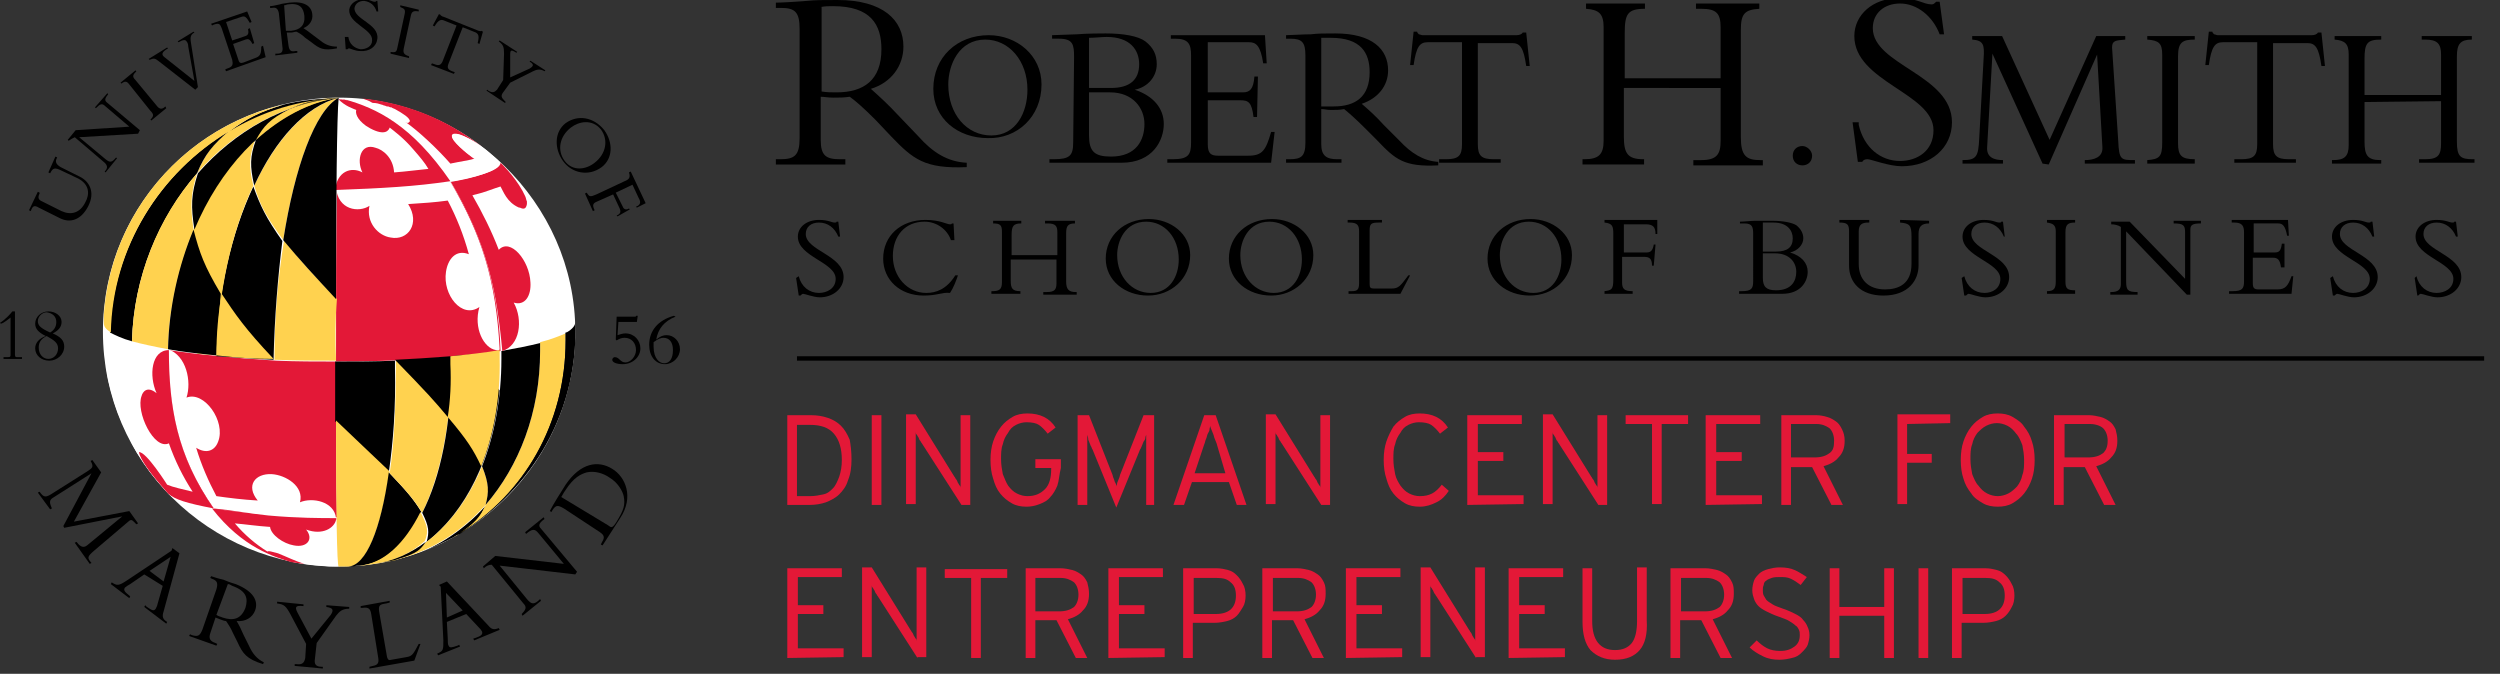 <?xml version="1.0" encoding="utf-8"?>
<!-- Generator: Adobe Illustrator 18.1.1, SVG Export Plug-In . SVG Version: 6.00 Build 0)  -->
<svg version="1.1" id="Layer_1" xmlns="http://www.w3.org/2000/svg" xmlns:xlink="http://www.w3.org/1999/xlink" x="0px" y="0px"
	 width="284.2px" height="76.6px" viewBox="338.2 318.1 284.2 76.6" enable-background="new 338.2 318.1 284.2 76.6"
	 xml:space="preserve">
<rect x="338.2" y="318.1" width="284.2" height="76.6" fill="#333333" stroke="none"/>
<g>
	<g>
		<defs>
			<rect id="SVGID_1_" x="338.2" y="318.1" width="284.2" height="84.4"/>
		</defs>
		<clipPath id="SVGID_2_">
			<use xlink:href="#SVGID_1_"  overflow="visible"/>
		</clipPath>
		<g clip-path="url(#SVGID_2_)">
			<path fill="#FFFFFF" d="M376.8,382.5c14.8,0,26.8-12,26.8-26.7c0-14.8-12.6-26.6-26.8-26.6c-14.8,0-26.9,11.8-26.9,26.6
				C349.9,370.6,362,382.5,376.8,382.5"/>
		</g>
	</g>
	<g>
		<defs>
			<rect id="SVGID_3_" x="338.2" y="318.1" width="284.2" height="84.4"/>
		</defs>
		<clipPath id="SVGID_4_">
			<use xlink:href="#SVGID_3_"  overflow="visible"/>
		</clipPath>
		<g clip-path="url(#SVGID_4_)">
			<path fill="#FFFFFF" d="M389.3,338.9c-3.5,0.5-8.1,0.8-12.9,0.8c0.1-5.3,0.2-9.1,0.3-10.3C381.5,330.3,386,333.8,389.3,338.9"/>
		</g>
	</g>
	<g>
		<defs>
			<rect id="SVGID_5_" x="338.2" y="318.1" width="284.2" height="84.4"/>
		</defs>
		<clipPath id="SVGID_6_">
			<use xlink:href="#SVGID_5_"  overflow="visible"/>
		</clipPath>
		<g clip-path="url(#SVGID_6_)">
			<path fill="#E31837" d="M395.1,358c-5,0.8-11.7,1.2-18.7,1.2c0-7.2,0-14.2,0.1-19.6c4.8,0,9.5-0.3,12.9-0.8
				C392.7,343.9,394.9,350.7,395.1,358"/>
		</g>
	</g>
	<g>
		<defs>
			<rect id="SVGID_7_" x="338.2" y="318.1" width="284.2" height="84.4"/>
		</defs>
		<clipPath id="SVGID_8_">
			<use xlink:href="#SVGID_7_"  overflow="visible"/>
		</clipPath>
		<g clip-path="url(#SVGID_8_)">
			<path fill="#FFFFFF" d="M394.6,357.9c-1.4-0.2-2.6-2.5-1.9-4.9c-2,1.4-4.2-1.4-3.8-4c0.2-1.4,1.1-2.6,2.6-2
				c-0.6-2.2-1.4-4.2-2.4-6.1c-1.4,0.2-2.9,0.3-4.5,0.4c1.4,2.2,0,4.2-2,3.8c-1.4-0.2-2.8-1.7-2.4-3.6c-1.2,0.8-3.6,0.5-3.8-2.1
				c4.4,0,8.3-0.2,12.9-0.8v0c3.7,6.2,5.3,11.5,5.7,19.2C395,357.9,394.8,358,394.6,357.9"/>
		</g>
	</g>
	<g>
		<defs>
			<rect id="SVGID_9_" x="338.2" y="318.1" width="284.2" height="84.4"/>
		</defs>
		<clipPath id="SVGID_10_">
			<use xlink:href="#SVGID_9_"  overflow="visible"/>
		</clipPath>
		<g clip-path="url(#SVGID_10_)">
			<path fill="#FFFFFF" d="M362.6,376c-2.8-0.5-4.6-1.1-5.2-1.7c-0.7-0.8-1.6-1.8-2.2-2.6c-1.5-2.2-1.6-2.3-2.2-3.6
				c-1.2-2.5-1.2-2.5-1.7-3.9c-0.8-2.7-0.8-2.7-1-4.2c-0.2-1.3-0.3-3-0.3-4.2l0-1.2c0,1.1,2.7,2.2,7.4,3c0,0.4,0,0.8,0,1.1
				C357.3,365.7,359.3,371.7,362.6,376"/>
		</g>
	</g>
	<g>
		<defs>
			<rect id="SVGID_11_" x="338.2" y="318.1" width="284.2" height="84.4"/>
		</defs>
		<clipPath id="SVGID_12_">
			<use xlink:href="#SVGID_11_"  overflow="visible"/>
		</clipPath>
		<g clip-path="url(#SVGID_12_)">
			<path fill="#FFFFFF" d="M376.7,382.5c-0.1,0-0.3,0-0.4,0c-0.2,0-0.5,0-0.7,0c-1.6-0.1-2.7-0.2-4.1-0.5c-3.5-0.8-6.6-2.9-9-6.1
				c2.4,0.4,5.4,0.7,8.9,0.8c1.7,0.1,3.3,0.1,5,0.1C376.5,380.4,376.6,382.5,376.7,382.5"/>
		</g>
	</g>
	<g>
		<defs>
			<rect id="SVGID_13_" x="338.2" y="318.1" width="284.2" height="84.4"/>
		</defs>
		<clipPath id="SVGID_14_">
			<use xlink:href="#SVGID_13_"  overflow="visible"/>
		</clipPath>
		<g clip-path="url(#SVGID_14_)">
			<path fill="#E31837" d="M376.5,376.9c-1.7,0-3.3,0-5-0.1c-3.5-0.2-6.6-0.5-8.9-0.8c-3.2-4.2-5.2-10.2-5.2-17.2c0-0.3,0-0.6,0-0.9
				c3.2,0.5,7.4,0.9,12.2,1.2c2.3,0.1,4.6,0.1,6.8,0.1c0,0.3,0,0.6,0,0.9C376.4,367,376.4,372.9,376.5,376.9"/>
		</g>
	</g>
	<g>
		<defs>
			<rect id="SVGID_15_" x="338.2" y="318.1" width="284.2" height="84.4"/>
		</defs>
		<clipPath id="SVGID_16_">
			<use xlink:href="#SVGID_15_"  overflow="visible"/>
		</clipPath>
		<g clip-path="url(#SVGID_16_)">
			<path fill="#E31837" d="M376.4,377.2c-0.2,0.9-1.5,1.8-3.4,1.1c0.9,1.1,0.1,2.1-1.4,1.8c-1.2-0.2-2.6-1.2-2.7-2.1
				c-1.5-0.1-2.8-0.3-4-0.4c1.1,1.3,2.4,2.4,3.7,3.2c0.2-0.1,0.4,0,1.2,0.2c1,0.4,2,0.9,3,1.2c0,0,0,0,0,0c-0.8-0.1-0.9-0.1-1.5-0.2
				c-1.9-0.6-5.5-1.6-9-6.1h0h0c4.1,0.6,8.2,0.9,13.9,1C376.5,377,376.5,377.1,376.4,377.2"/>
		</g>
	</g>
	<g>
		<defs>
			<rect id="SVGID_17_" x="338.2" y="318.1" width="284.2" height="84.4"/>
		</defs>
		<clipPath id="SVGID_18_">
			<use xlink:href="#SVGID_17_"  overflow="visible"/>
		</clipPath>
		<g clip-path="url(#SVGID_18_)">
			<path fill="#FFFFFF" d="M362.5,375.9L362.5,375.9c-3.7-5.3-5.1-10.4-5.2-18.1c2.1,0.7,2.7,3.7,2.1,5.5c2-0.8,4.5,2.7,3.6,5
				c-0.4,1.1-1.4,1.4-2.5,0.7c0.6,2,1.4,3.8,2.3,5.5c1.4,0.2,3,0.4,4.7,0.5c-1.4-1.7-0.3-3.1,1.6-3c1.6,0.1,3.7,1.4,3.2,3.2
				c1.4-0.6,3.9-0.1,4.1,1.8c-1.7,0-4.4,0-7.7-0.3C366.7,376.5,364.6,376.1,362.5,375.9"/>
		</g>
	</g>
	<g>
		<defs>
			<rect id="SVGID_19_" x="338.2" y="318.1" width="284.2" height="84.4"/>
		</defs>
		<clipPath id="SVGID_20_">
			<use xlink:href="#SVGID_19_"  overflow="visible"/>
		</clipPath>
		<g clip-path="url(#SVGID_20_)">
			<path fill="#C13936" d="M362.5,375.9"/>
		</g>
	</g>
	<g>
		<defs>
			<rect id="SVGID_21_" x="338.2" y="318.1" width="284.2" height="84.4"/>
		</defs>
		<clipPath id="SVGID_22_">
			<use xlink:href="#SVGID_21_"  overflow="visible"/>
		</clipPath>
		<g clip-path="url(#SVGID_22_)">
			<path fill="#C13936" d="M362.5,375.9"/>
		</g>
	</g>
	<g>
		<defs>
			<rect id="SVGID_23_" x="338.2" y="318.1" width="284.2" height="84.4"/>
		</defs>
		<clipPath id="SVGID_24_">
			<use xlink:href="#SVGID_23_"  overflow="visible"/>
		</clipPath>
		<g clip-path="url(#SVGID_24_)">
			<path fill="#E31837" d="M362.5,375.9c-3.1-0.6-4.4-1-5.2-1.7c-0.6-0.7-1.4-1.6-2-2.4c0.1,0.1,0.2,0.2,0.5,0.6
				c-0.3-0.3-1.7-2.1-1.8-2.9c0.8-0.1,3.2,3.7,3.2,3.7c0.7,0.3,1.7,0.5,2.9,0.8c-1.1-1.7-2-3.5-2.7-5.5c-1.7,0.8-3.8-3.6-3.1-5.4
				c0.1-0.4,0.6-1.2,1.7-0.3c-0.9-2-0.6-4.9,1.4-4.9C357.4,364.3,358.3,369.9,362.5,375.9"/>
		</g>
	</g>
	<g>
		<defs>
			<rect id="SVGID_25_" x="338.2" y="318.1" width="284.2" height="84.4"/>
		</defs>
		<clipPath id="SVGID_26_">
			<use xlink:href="#SVGID_25_"  overflow="visible"/>
		</clipPath>
		<g clip-path="url(#SVGID_26_)">
			<path d="M395,362.6L395,362.6c0.1-1.2,0.1-2.5,0.1-3.7c0-0.3,0-0.6,0-0.9c0,0,0,0,0,0c0,0.3,0,0.6,0,0.9
				C395.1,360.1,395.1,361.3,395,362.6"/>
		</g>
	</g>
	<g>
		<defs>
			<rect id="SVGID_27_" x="338.2" y="318.1" width="284.2" height="84.4"/>
		</defs>
		<clipPath id="SVGID_28_">
			<use xlink:href="#SVGID_27_"  overflow="visible"/>
		</clipPath>
		<g clip-path="url(#SVGID_28_)">
			<path d="M380.9,382.2L380.9,382.2c7.3-1.1,13-9,14.1-19.7l0,0C393.9,373.3,388.2,381.1,380.9,382.2"/>
		</g>
	</g>
	<g>
		<defs>
			<rect id="SVGID_29_" x="338.2" y="318.1" width="284.2" height="84.4"/>
		</defs>
		<clipPath id="SVGID_30_">
			<use xlink:href="#SVGID_29_"  overflow="visible"/>
		</clipPath>
		<g clip-path="url(#SVGID_30_)">
			<path d="M389.7,379.2c-1.8,0.9-2.2,1.1-4.1,1.9c-0.6,0.2-1.3,0.4-1.9,0.6c3.7-1,7.1-3.2,9.7-6.1c-0.6,1.2-0.9,1.9-2.9,3.2
				C390.2,378.9,390,379,389.7,379.2"/>
		</g>
	</g>
	<g>
		<defs>
			<rect id="SVGID_31_" x="338.2" y="318.1" width="284.2" height="84.4"/>
		</defs>
		<clipPath id="SVGID_32_">
			<use xlink:href="#SVGID_31_"  overflow="visible"/>
		</clipPath>
		<g clip-path="url(#SVGID_32_)">
			<path fill="#FFD24F" d="M390.5,378.7c1.6-1.1,2.3-1.8,2.9-3.2c3.8-4.4,6.2-10.5,6.2-17.6c0-0.3,0-0.6,0-0.9
				c1.2-0.3,2.2-0.7,2.9-1c0,0.3,0,0.6,0,0.9C402.5,366.3,397.7,374.4,390.5,378.7"/>
		</g>
	</g>
	<g>
		<defs>
			<rect id="SVGID_33_" x="338.2" y="318.1" width="284.2" height="84.4"/>
		</defs>
		<clipPath id="SVGID_34_">
			<use xlink:href="#SVGID_33_"  overflow="visible"/>
		</clipPath>
		<g clip-path="url(#SVGID_34_)">
			<path d="M382.4,371.8c-1.8-1.8-1.8-1.8-6.1-5.8c0-1.9,0-3.9,0-5.9c0-0.3,0-0.6,0-0.9c2.3,0,4.6,0,6.8-0.1c0,0.3,0,0.6,0,0.9
				C383.2,364.4,382.9,368.4,382.4,371.8"/>
		</g>
	</g>
	<g>
		<defs>
			<rect id="SVGID_35_" x="338.2" y="318.1" width="284.2" height="84.4"/>
		</defs>
		<clipPath id="SVGID_36_">
			<use xlink:href="#SVGID_35_"  overflow="visible"/>
		</clipPath>
		<g clip-path="url(#SVGID_36_)">
			<path fill="#FFD24F" d="M377.9,382.5l-0.2,0c-0.4,0-0.5,0-0.7,0l-0.3,0c-0.2,0-0.3-6.6-0.3-16.6c4,3.8,4.4,4.2,6.1,5.8
				C381.5,378.3,379.8,382.4,377.9,382.5"/>
		</g>
	</g>
	<g>
		<defs>
			<rect id="SVGID_37_" x="338.2" y="318.1" width="284.2" height="84.4"/>
		</defs>
		<clipPath id="SVGID_38_">
			<use xlink:href="#SVGID_37_"  overflow="visible"/>
		</clipPath>
		<g clip-path="url(#SVGID_38_)">
			<path d="M379.1,382.4c-0.2,0-0.5,0-0.7,0.1c-0.2,0-0.4,0-0.6,0c2-0.1,3.7-4.2,4.6-10.7c1.9,2,2.8,3,3.7,4.5
				C384.3,380,381.9,382.2,379.1,382.4"/>
		</g>
	</g>
	<g>
		<defs>
			<rect id="SVGID_39_" x="338.2" y="318.1" width="284.2" height="84.4"/>
		</defs>
		<clipPath id="SVGID_40_">
			<use xlink:href="#SVGID_39_"  overflow="visible"/>
		</clipPath>
		<g clip-path="url(#SVGID_40_)">
			<path fill="#FFD24F" d="M386.2,376.4c-0.9-1.4-1.5-2.2-3.7-4.5c0.5-3.4,0.7-7.4,0.7-11.9c0-0.3,0-0.6,0-0.9
				c2.2-0.1,4.3-0.2,6.3-0.4c0,0.3,0,0.6,0,0.9C389.5,366.4,388.2,372.3,386.2,376.4"/>
		</g>
	</g>
	<g>
		<defs>
			<rect id="SVGID_41_" x="338.2" y="318.1" width="284.2" height="84.4"/>
		</defs>
		<clipPath id="SVGID_42_">
			<use xlink:href="#SVGID_41_"  overflow="visible"/>
		</clipPath>
		<g clip-path="url(#SVGID_42_)">
			<path d="M386.7,379.7c0.3-1.1,0.3-1.7-0.5-3.3c2.1-4.1,3.3-10,3.3-16.9c0-0.3,0-0.6,0-0.9c0.7-0.1,1.5-0.1,2.2-0.2
				c1,1.2,2.2,2.6,3.3,4.1C394.2,370.2,391.1,376.3,386.7,379.7"/>
		</g>
	</g>
	<g>
		<defs>
			<rect id="SVGID_43_" x="338.2" y="318.1" width="284.2" height="84.4"/>
		</defs>
		<clipPath id="SVGID_44_">
			<use xlink:href="#SVGID_43_"  overflow="visible"/>
		</clipPath>
		<g clip-path="url(#SVGID_44_)">
			<path fill="#FFD24F" d="M380.8,382.2c-0.2,0-0.5,0.1-0.7,0.1c-0.6,0.1-0.6,0.1-1,0.1l-0.1,0c2.8-0.2,5.2-2.5,7-6.1
				c0.7,1.4,1,2.1,0.5,3.3C384.9,381,383,381.9,380.8,382.2"/>
		</g>
	</g>
	<g>
		<defs>
			<rect id="SVGID_45_" x="338.2" y="318.1" width="284.2" height="84.4"/>
		</defs>
		<clipPath id="SVGID_46_">
			<use xlink:href="#SVGID_45_"  overflow="visible"/>
		</clipPath>
		<g clip-path="url(#SVGID_46_)">
			<path fill="#FFD24F" d="M383.7,381.6l-0.6,0.2c-1.1,0.2-1.1,0.2-1.7,0.3l-0.5,0.1c5.2-0.8,9.6-5,12.1-11.1
				c0.7,1.8,0.9,2.7,0.4,4.4C390.7,378.5,387.4,380.6,383.7,381.6"/>
		</g>
	</g>
	<g>
		<defs>
			<rect id="SVGID_47_" x="338.2" y="318.1" width="284.2" height="84.4"/>
		</defs>
		<clipPath id="SVGID_48_">
			<use xlink:href="#SVGID_47_"  overflow="visible"/>
		</clipPath>
		<g clip-path="url(#SVGID_48_)">
			<path d="M383,381.8c-1.1,0.2-1.1,0.2-1.7,0.3l-0.5,0.1c2.1-0.3,4.1-1.2,5.8-2.5c-0.6,0.9-1,1.3-3,1.9L383,381.8z"/>
		</g>
	</g>
	<g>
		<defs>
			<rect id="SVGID_49_" x="338.2" y="318.1" width="284.2" height="84.4"/>
		</defs>
		<clipPath id="SVGID_50_">
			<use xlink:href="#SVGID_49_"  overflow="visible"/>
		</clipPath>
		<g clip-path="url(#SVGID_50_)">
			<path d="M393.4,375.5c0.4-1.5,0.4-2.4-0.4-4.4c1.4-3.5,2.2-7.7,2.2-12.2c0-0.3,0-0.6,0-0.9c1.7-0.3,3.2-0.6,4.4-0.9
				c0,0.3,0,0.6,0,0.9C399.6,365,397.2,371.1,393.4,375.5"/>
		</g>
	</g>
	<g>
		<defs>
			<rect id="SVGID_51_" x="338.2" y="318.1" width="284.2" height="84.4"/>
		</defs>
		<clipPath id="SVGID_52_">
			<use xlink:href="#SVGID_51_"  overflow="visible"/>
		</clipPath>
		<g clip-path="url(#SVGID_52_)">
			<path fill="#FFD24F" d="M389.7,379.2c0.2-0.1,0.5-0.3,0.7-0.4l-0.3,0.2L389.7,379.2z"/>
		</g>
	</g>
	<g>
		<defs>
			<rect id="SVGID_53_" x="338.2" y="318.1" width="284.2" height="84.4"/>
		</defs>
		<clipPath id="SVGID_54_">
			<use xlink:href="#SVGID_53_"  overflow="visible"/>
		</clipPath>
		<g clip-path="url(#SVGID_54_)">
			<path d="M402.6,356.8c0,9.6-4.9,17.8-12.4,22.1l0,0l0.3-0.2c7.2-4.4,12-12.4,12-21.9c0-0.3,0-0.6,0-0.9c0,0,0.1,0,0.1-0.1
				C402.6,356.2,402.6,356.5,402.6,356.8"/>
		</g>
	</g>
	<g>
		<defs>
			<rect id="SVGID_55_" x="338.2" y="318.1" width="284.2" height="84.4"/>
		</defs>
		<clipPath id="SVGID_56_">
			<use xlink:href="#SVGID_55_"  overflow="visible"/>
		</clipPath>
		<g clip-path="url(#SVGID_56_)">
			<path fill="#FFD24F" d="M392.9,371.1c-0.9-1.9-1.6-3-3.8-5.6c0.2-1.9,0.3-3.9,0.3-6c0-0.3,0-0.6,0-0.9c2-0.2,3.9-0.4,5.6-0.7
				c0,0.3,0,0.6,0,0.9C395.1,363.4,394.3,367.6,392.9,371.1"/>
		</g>
	</g>
	<g>
		<defs>
			<rect id="SVGID_57_" x="338.2" y="318.1" width="284.2" height="84.4"/>
		</defs>
		<clipPath id="SVGID_58_">
			<use xlink:href="#SVGID_57_"  overflow="visible"/>
		</clipPath>
		<g clip-path="url(#SVGID_58_)">
			<path d="M389.1,365.5c-1.5-1.8-2.3-2.7-6-6.5c2.1-0.1,3.7-0.2,6.3-0.4c0,0.3,0,0.6,0,0.9C389.5,361.6,389.4,363.6,389.1,365.5"/>
		</g>
	</g>
	<g>
		<defs>
			<rect id="SVGID_59_" x="338.2" y="318.1" width="284.2" height="84.4"/>
		</defs>
		<clipPath id="SVGID_60_">
			<use xlink:href="#SVGID_59_"  overflow="visible"/>
		</clipPath>
		<g clip-path="url(#SVGID_60_)">
			<path d="M357.4,357.8C357.4,357.8,357.3,357.8,357.4,357.8c0-1.6,0.1-3.1,0.4-4.7l0,0.1C357.5,354.7,357.4,356.3,357.4,357.8"/>
		</g>
	</g>
	<g>
		<defs>
			<rect id="SVGID_61_" x="338.2" y="318.1" width="284.2" height="84.4"/>
		</defs>
		<clipPath id="SVGID_62_">
			<use xlink:href="#SVGID_61_"  overflow="visible"/>
		</clipPath>
		<g clip-path="url(#SVGID_62_)">
			<path d="M357.8,353.2L357.8,353.2c1.6-11.1,8-20.4,16.1-23.3l0,0C365.8,332.9,359.4,342.2,357.8,353.2"/>
		</g>
	</g>
	<g>
		<defs>
			<rect id="SVGID_63_" x="338.2" y="318.1" width="284.2" height="84.4"/>
		</defs>
		<clipPath id="SVGID_64_">
			<use xlink:href="#SVGID_63_"  overflow="visible"/>
		</clipPath>
		<g clip-path="url(#SVGID_64_)">
			<path d="M373.8,330L373.8,330c1-0.3,1.9-0.6,2.9-0.7C375.7,329.4,374.7,329.6,373.8,330"/>
		</g>
	</g>
	<g>
		<defs>
			<rect id="SVGID_65_" x="338.2" y="318.1" width="284.2" height="84.4"/>
		</defs>
		<clipPath id="SVGID_66_">
			<use xlink:href="#SVGID_65_"  overflow="visible"/>
		</clipPath>
		<g clip-path="url(#SVGID_66_)">
			<path fill="#FFD24F" d="M360.6,337.8c0.9-2.1,1.6-3.1,3.6-4.8c3.7-2.2,7.9-3.6,12.5-3.8C370.5,329.8,364.8,333,360.6,337.8"/>
		</g>
	</g>
	<g>
		<defs>
			<rect id="SVGID_67_" x="338.2" y="318.1" width="284.2" height="84.4"/>
		</defs>
		<clipPath id="SVGID_68_">
			<use xlink:href="#SVGID_67_"  overflow="visible"/>
		</clipPath>
		<g clip-path="url(#SVGID_68_)">
			<path d="M353.2,356.9c-1.1-0.3-1.9-0.7-2.5-1c0.3-9.7,5.7-18.2,13.5-22.9c-1.8,1.6-2.7,2.6-3.6,4.8
				C356.2,342.9,353.4,349.6,353.2,356.9"/>
		</g>
	</g>
	<g>
		<defs>
			<rect id="SVGID_69_" x="338.2" y="318.1" width="284.2" height="84.4"/>
		</defs>
		<clipPath id="SVGID_70_">
			<use xlink:href="#SVGID_69_"  overflow="visible"/>
		</clipPath>
		<g clip-path="url(#SVGID_70_)">
			<path fill="#FFD24F" d="M376.4,359.1c-2.3,0-4.5,0-6.8-0.1c-0.1,0-0.1,0-0.2,0c0-4.8,0.4-9.4,1.1-13.6c1.9,2.4,3,3.6,6,6.7
				C376.3,354.4,376.3,356.8,376.4,359.1"/>
		</g>
	</g>
	<g>
		<defs>
			<rect id="SVGID_71_" x="338.2" y="318.1" width="284.2" height="84.4"/>
		</defs>
		<clipPath id="SVGID_72_">
			<use xlink:href="#SVGID_71_"  overflow="visible"/>
		</clipPath>
		<g clip-path="url(#SVGID_72_)">
			<path fill="#FFD24F" d="M370.4,345.4c-1.8-2.5-2.6-3.8-3.3-6.2c2.5-5.3,5.9-9,9.6-10C374,330.7,371.7,337.1,370.4,345.4"/>
		</g>
	</g>
	<g>
		<defs>
			<rect id="SVGID_73_" x="338.2" y="318.1" width="284.2" height="84.4"/>
		</defs>
		<clipPath id="SVGID_74_">
			<use xlink:href="#SVGID_73_"  overflow="visible"/>
		</clipPath>
		<g clip-path="url(#SVGID_74_)">
			<path d="M369.3,359c-2.3-0.1-4.5-0.3-6.5-0.4c0.1-7.2,1.7-14,4.2-19.3c0.8,2.2,1.4,3.5,3.3,6.2
				C369.8,349.5,369.4,354.2,369.3,359"/>
		</g>
	</g>
	<g>
		<defs>
			<rect id="SVGID_75_" x="338.2" y="318.1" width="284.2" height="84.4"/>
		</defs>
		<clipPath id="SVGID_76_">
			<use xlink:href="#SVGID_75_"  overflow="visible"/>
		</clipPath>
		<g clip-path="url(#SVGID_76_)">
			<path fill="#FFD24F" d="M362.8,358.5c-0.7-0.1-1.5-0.1-2.2-0.2c-0.9-1.4-2-3.1-2.9-5.1c1.1-7.8,4.7-14.8,9.5-19.2
				c-0.6,1.8-0.8,2.8-0.2,5.2C364.5,344.5,363,351.4,362.8,358.5"/>
		</g>
	</g>
	<g>
		<defs>
			<rect id="SVGID_77_" x="338.2" y="318.1" width="284.2" height="84.4"/>
		</defs>
		<clipPath id="SVGID_78_">
			<use xlink:href="#SVGID_77_"  overflow="visible"/>
		</clipPath>
		<g clip-path="url(#SVGID_78_)">
			<path d="M367.1,339.2c-0.5-2.2-0.5-3.3,0.2-5.2c2.8-2.6,6-4.3,9.4-4.8C372.9,330.2,369.5,334,367.1,339.2"/>
		</g>
	</g>
	<g>
		<defs>
			<rect id="SVGID_79_" x="338.2" y="318.1" width="284.2" height="84.4"/>
		</defs>
		<clipPath id="SVGID_80_">
			<use xlink:href="#SVGID_79_"  overflow="visible"/>
		</clipPath>
		<g clip-path="url(#SVGID_80_)">
			<path d="M360.3,344.2c-0.4-2.6-0.4-4,0.4-6.4c4.2-4.8,9.8-8,16.1-8.6c-1.5,0.2-1.7,0.3-2.9,0.7
				C368.1,332,363.2,337.3,360.3,344.2"/>
		</g>
	</g>
	<g>
		<defs>
			<rect id="SVGID_81_" x="338.2" y="318.1" width="284.2" height="84.4"/>
		</defs>
		<clipPath id="SVGID_82_">
			<use xlink:href="#SVGID_81_"  overflow="visible"/>
		</clipPath>
		<g clip-path="url(#SVGID_82_)">
			<path fill="#FFD24F" d="M367.3,334c0.9-1.6,1.5-2.3,3.8-3.5c1.8-0.7,3.7-1.1,5.7-1.3C373.3,329.7,370.1,331.5,367.3,334"/>
		</g>
	</g>
	<g>
		<defs>
			<rect id="SVGID_83_" x="338.2" y="318.1" width="284.2" height="84.4"/>
		</defs>
		<clipPath id="SVGID_84_">
			<use xlink:href="#SVGID_83_"  overflow="visible"/>
		</clipPath>
		<g clip-path="url(#SVGID_84_)">
			<path fill="#FFD24F" d="M357.3,357.8c-1.6-0.3-3-0.6-4.1-0.9c0.2-7.3,3-14.1,7.4-19.1c-0.7,2.3-0.8,3.6-0.4,6.4
				C358.5,348.3,357.4,353,357.3,357.8"/>
		</g>
	</g>
	<g>
		<defs>
			<rect id="SVGID_85_" x="338.2" y="318.1" width="284.2" height="84.4"/>
		</defs>
		<clipPath id="SVGID_86_">
			<use xlink:href="#SVGID_85_"  overflow="visible"/>
		</clipPath>
		<g clip-path="url(#SVGID_86_)">
			<path d="M364.3,333c2-1.4,3.1-2.1,6.1-3c2-0.5,4.1-0.7,6.3-0.7C372.2,329.4,368,330.8,364.3,333"/>
		</g>
	</g>
	<g>
		<defs>
			<rect id="SVGID_87_" x="338.2" y="318.1" width="284.2" height="84.4"/>
		</defs>
		<clipPath id="SVGID_88_">
			<use xlink:href="#SVGID_87_"  overflow="visible"/>
		</clipPath>
		<g clip-path="url(#SVGID_88_)">
			<path fill="#FFD24F" d="M350.8,355.9c-0.6-0.4-0.8-0.7-0.8-1.1l0-0.9c0.8-11.7,9.2-21.3,20.4-23.9c-2.5,0.8-3.9,1.4-6.1,3
				C356.4,337.7,351,346.2,350.8,355.9"/>
		</g>
	</g>
	<g>
		<defs>
			<rect id="SVGID_89_" x="338.2" y="318.1" width="284.2" height="84.4"/>
		</defs>
		<clipPath id="SVGID_90_">
			<use xlink:href="#SVGID_89_"  overflow="visible"/>
		</clipPath>
		<g clip-path="url(#SVGID_90_)">
			<path d="M362.8,358.5c-2-0.2-3.9-0.4-5.5-0.7c0.1-4.8,1.2-9.5,2.9-13.6c0.7,2.7,1.2,4.1,3.1,7.3
				C363.1,353.8,362.9,356.2,362.8,358.5"/>
		</g>
	</g>
	<g>
		<defs>
			<rect id="SVGID_91_" x="338.2" y="318.1" width="284.2" height="84.4"/>
		</defs>
		<clipPath id="SVGID_92_">
			<use xlink:href="#SVGID_91_"  overflow="visible"/>
		</clipPath>
		<g clip-path="url(#SVGID_92_)">
			<path fill="#FFD24F" d="M362.8,358.5c0-2.4,0.2-4.7,0.6-7c1.6,2.4,2.6,3.9,5.9,7.4C367.1,358.9,365.5,358.8,362.8,358.5"/>
		</g>
	</g>
	<g>
		<defs>
			<rect id="SVGID_93_" x="338.2" y="318.1" width="284.2" height="84.4"/>
		</defs>
		<clipPath id="SVGID_94_">
			<use xlink:href="#SVGID_93_"  overflow="visible"/>
		</clipPath>
		<g clip-path="url(#SVGID_94_)">
			<path d="M371,330.5c1.5-0.6,2.8-1.1,5.7-1.3C374.7,329.4,372.8,329.8,371,330.5"/>
		</g>
	</g>
	<g>
		<defs>
			<rect id="SVGID_95_" x="338.2" y="318.1" width="284.2" height="84.4"/>
		</defs>
		<clipPath id="SVGID_96_">
			<use xlink:href="#SVGID_95_"  overflow="visible"/>
		</clipPath>
		<g clip-path="url(#SVGID_96_)">
			<path d="M402.6,355.9c0.7-0.4,1-0.8,1-1.2c0.4,11.2-5.9,19.8-13.4,24.2l0,0l0.3-0.2c7.2-4.3,12-12.4,12-21.9c0-0.3,0-0.6,0-0.9
				C402.5,356,402.6,355.9,402.6,355.9c0,0.3,0,0.6,0,0.9"/>
		</g>
	</g>
	<g>
		<defs>
			<rect id="SVGID_97_" x="338.2" y="318.1" width="284.2" height="84.4"/>
		</defs>
		<clipPath id="SVGID_98_">
			<use xlink:href="#SVGID_97_"  overflow="visible"/>
		</clipPath>
		<g clip-path="url(#SVGID_98_)">
			<path fill="#E31837" d="M389.4,338.7L389.4,338.7C389.4,338.7,389.4,338.7,389.4,338.7L389.4,338.7
				C389.4,338.7,389.4,338.7,389.4,338.7c0.3,0,0.5-0.1,0.8-0.1c1.5-0.3,4.9-1,4.9-2c0,0,1.5,1.4,2.5,3.2c0.1,0.2,0.2,0.4,0.3,0.6
				c0.1,0.2,0.1,0.4,0.2,0.6c0,0,0,0,0,0c0,0.1,0,0.2,0,0.2c0,0,0,0.1,0,0.1c-0.1,0.6-0.4,0.6-0.8,0.4c0,0-0.1,0-0.1,0
				c-1.4-0.6-1.8-1.9-2.1-2.4c-0.7,0.2-1.9,0.7-2.8,0.9c-0.1,0-0.3,0.1-0.4,0.1c1.1,1.9,2.2,4.1,3,6.2c1.3-1.4,3.5,1.2,3.6,3.7
				c0.1,1.5-0.6,2.7-1.9,2.3c1.1,2,0.7,4.9-1.3,5.5C394.7,351.4,393.6,345.7,389.4,338.7L389.4,338.7"/>
		</g>
	</g>
	<g>
		<defs>
			<rect id="SVGID_99_" x="338.2" y="318.1" width="284.2" height="84.4"/>
		</defs>
		<clipPath id="SVGID_100_">
			<use xlink:href="#SVGID_99_"  overflow="visible"/>
		</clipPath>
		<g clip-path="url(#SVGID_100_)">
			<path fill="#E31837" d="M389.6,333.7C389.6,333.7,389.6,333.7,389.6,333.7C389.6,333.7,389.6,333.7,389.6,333.7
				C389.6,333.7,389.6,333.7,389.6,333.7c0-0.1,0-0.1,0-0.2c0,0,0.1,0,0.1,0l0,0c0,0,0.2-0.8,3.3,1.3c-5.2-4.1-10.5-5.2-13.6-5.5
				c0.3,0.1,0.6,0.2,0.8,0.3c0.2,0.1,0.3,0.2,0.4,0.2c0,0,0,0,0,0c0.4,0,0.7,0.1,1,0.2c0.1,0,0.2,0.1,0.3,0.1c0,0,0,0,0,0
				c0.1,0,0.2,0.1,0.3,0.1c0,0,0,0,0.1,0c0.1,0,0.2,0.1,0.3,0.1c0,0,0.1,0,0.1,0c0.1,0.1,0.2,0.1,0.4,0.2l0,0c0.9,0.5,1.7,1,1.7,1.4
				c-0.1,0.1-0.2,0.1-0.6,0c1.6,1.1,3.8,3.2,5.2,4.8c0.9-0.2,2.3-0.4,2.9-0.6C392.2,336.3,389.9,334.5,389.6,333.7"/>
		</g>
	</g>
	<g>
		<defs>
			<rect id="SVGID_101_" x="338.2" y="318.1" width="284.2" height="84.4"/>
		</defs>
		<clipPath id="SVGID_102_">
			<use xlink:href="#SVGID_101_"  overflow="visible"/>
		</clipPath>
		<g clip-path="url(#SVGID_102_)">
			<path fill="#FFFFFF" d="M395,336.5c-0.7-0.6-1.3-1.2-2-1.7c-1.2-0.9-2-1.2-2.5-1.4l0,0c0,0-1.5-0.5-0.7,0.7l0,0
				c0.7,0.9,2.3,2.1,2.4,2.1c-0.6,0.2-2,0.4-2.9,0.6c-1.3-1.6-3.6-3.7-5.2-4.8c0.4,0.1,0.5,0.1,0.6,0c0-0.4-0.8-0.9-1.7-1.4v0
				c-0.1-0.1-0.2-0.1-0.4-0.2c0,0-0.1,0-0.1,0c-0.1,0-0.2-0.1-0.3-0.1c0,0,0,0-0.1,0c-0.1,0-0.2-0.1-0.3-0.1c0,0,0,0,0,0
				c-0.1,0-0.2-0.1-0.3-0.1c-0.3-0.1-0.7-0.1-1-0.2c0,0,0,0,0,0c0,0,0,0,0.1,0.1l-0.1,0c0,0,0,0,0,0c-0.1-0.1-0.2-0.1-0.4-0.2
				c-0.2-0.1-0.4-0.2-0.8-0.3c-0.8-0.1-1.4-0.1-1.9-0.1c-0.4,0-0.6,0-0.7,0c0,0,0,0,0,0c-0.1,0-0.2,0-0.2,0l0.1,0
				c-0.1,0-0.1,0-0.2,0c0.2,0,0.3,0.1,0.5,0.1c0.4,0.1,1.3,0.4,1.9,0.5c4,1.4,7.6,4.6,10.4,8.8c0,0,0.1,0,0.1,0
				c2.5-0.4,3.9-0.9,4.8-1.3c0,0,0,0,0,0C395.1,336.9,395,336.5,395,336.5L395,336.5z"/>
		</g>
	</g>
	<g>
		<defs>
			<rect id="SVGID_103_" x="338.2" y="318.1" width="284.2" height="84.4"/>
		</defs>
		<clipPath id="SVGID_104_">
			<use xlink:href="#SVGID_103_"  overflow="visible"/>
		</clipPath>
		<g clip-path="url(#SVGID_104_)">
			<path fill="#E31837" d="M389.4,338.7L389.4,338.7c-4.4-6.4-8.4-8.3-12-9.3c0.1,0,0.2,0.1,0.3,0.1c-0.2,0-0.3-0.1-0.5-0.1
				c0,0-0.1,0-0.1,0c0.1,0,0.2,0.1,0.3,0.1c-0.1,0-0.3-0.1-0.4-0.1c0,0-0.1,0-0.1,0c0,0,0,0,0,0c-0.1,0-0.2,0-0.3-0.1
				c0.8,0.9,1.9,1.2,2.1,1.3c-0.1,0.3,0,1,1.1,1.8c0.2,0.1,0.3,0.2,0.5,0.3c1.7,0.9,2.1,0.2,2.2-0.1c0,0,0,0,0,0
				c0.5,0.4,1.6,1.2,2.7,2.5c0.7,0.8,1.3,1.5,1.7,2.2c-1.1,0.1-2.5,0.3-3.9,0.4c-0.1-1.7-1.3-2.6-2.1-2.8c-1.7-0.6-2.2,1.4-1.5,2.8
				c-1.3-0.7-2.9-0.1-3.1,2C381.7,339.5,385.4,339.3,389.4,338.7L389.4,338.7C389.4,338.7,389.4,338.7,389.4,338.7"/>
		</g>
	</g>
	<g>
		<defs>
			<rect id="SVGID_105_" x="338.2" y="318.1" width="284.2" height="84.4"/>
		</defs>
		<clipPath id="SVGID_106_">
			<use xlink:href="#SVGID_105_"  overflow="visible"/>
		</clipPath>
		<g clip-path="url(#SVGID_106_)">
			<path d="M376.4,352.1c-2.6-2.8-4-4.3-6-6.7c1.3-8.3,3.6-14.7,6.3-16.2C376.5,331.2,376.4,340.7,376.4,352.1"/>
		</g>
	</g>
	<g>
		<defs>
			<rect id="SVGID_107_" x="338.2" y="318.1" width="284.2" height="84.4"/>
		</defs>
		<clipPath id="SVGID_108_">
			<use xlink:href="#SVGID_107_"  overflow="visible"/>
		</clipPath>
		<g clip-path="url(#SVGID_108_)">
			<path d="M344.5,335.9l0.2,0.1c-0.3,0.5-0.1,0.8,0.4,1.1l2.2,1.1c1,0.5,1.8,1.7,0.9,3.4c-0.8,1.5-2,1.9-3.2,1.3l-2.4-1.2
				c-0.5-0.3-0.7-0.2-0.9,0.4l-0.2-0.1l1-2.1l0.2,0.1l0,0.1c-0.2,0.4-0.2,0.7,0.3,0.9l2.2,1.1c1.1,0.5,2.1,0.2,2.7-1
				c0.5-0.9,0.5-2-0.8-2.7l-1.9-0.9c-0.8-0.4-1-0.3-1.3,0.3l-0.2-0.1L344.5,335.9z"/>
		</g>
	</g>
	<g>
		<defs>
			<rect id="SVGID_109_" x="338.2" y="318.1" width="284.2" height="84.4"/>
		</defs>
		<clipPath id="SVGID_110_">
			<use xlink:href="#SVGID_109_"  overflow="visible"/>
		</clipPath>
		<g clip-path="url(#SVGID_110_)">
			<path d="M353.9,333.3l-6.7,0.4l3,2.5c0.5,0.4,0.7,0.4,1.2-0.2l0.1,0.1l-1.3,1.6l-0.1-0.1l0,0c0.4-0.4,0.3-0.7,0-1l-3.4-2.9
				c-0.2,0.1-0.4,0.2-0.7,0.4l-0.1-0.1l0.9-1.1l6.1-0.4l-2.7-2.3c-0.4-0.4-0.6-0.3-1.1,0.2l-0.1-0.1l1.4-1.6l0.1,0.1
				c-0.4,0.5-0.4,0.7-0.2,0.9l3.8,3.2L353.9,333.3z"/>
		</g>
	</g>
	<g>
		<defs>
			<rect id="SVGID_111_" x="338.2" y="318.1" width="284.2" height="84.4"/>
		</defs>
		<clipPath id="SVGID_112_">
			<use xlink:href="#SVGID_111_"  overflow="visible"/>
		</clipPath>
		<g clip-path="url(#SVGID_112_)">
			<path d="M357.1,330.4l-1.7,1.4l-0.1-0.1c0.4-0.4,0.4-0.6,0-1l-2.4-3c-0.3-0.4-0.5-0.4-0.9-0.1l-0.1-0.1l1.7-1.4l0.1,0.1
				c-0.4,0.4-0.5,0.6-0.1,1l2.4,2.9c0.3,0.4,0.6,0.5,1,0.1L357.1,330.4z"/>
		</g>
	</g>
	<g>
		<defs>
			<rect id="SVGID_113_" x="338.2" y="318.1" width="284.2" height="84.4"/>
		</defs>
		<clipPath id="SVGID_114_">
			<use xlink:href="#SVGID_113_"  overflow="visible"/>
		</clipPath>
		<g clip-path="url(#SVGID_114_)">
			<path d="M360.4,328.3l-4.1-3.2c-0.5-0.4-0.6-0.4-1.1-0.2l-0.1-0.1l2.1-1.3l0.1,0.1c-0.7,0.4-0.8,0.7-0.4,1l3.4,2.7l-0.7-3.9
				c0-0.3-0.1-0.5-0.2-0.6c-0.1-0.2-0.4-0.2-0.9,0.1l-0.1-0.1l1.8-1.1l0.1,0.1c-0.4,0.2-0.5,0.5-0.4,1.1l0.8,5.1L360.4,328.3z"/>
		</g>
	</g>
	<g>
		<defs>
			<rect id="SVGID_115_" x="338.2" y="318.1" width="284.2" height="84.4"/>
		</defs>
		<clipPath id="SVGID_116_">
			<use xlink:href="#SVGID_115_"  overflow="visible"/>
		</clipPath>
		<g clip-path="url(#SVGID_116_)">
			<path d="M367.1,323l-0.2,0.1c-0.3-0.6-0.5-0.6-0.8-0.5l-1.4,0.5l0.6,1.8c0.1,0.4,0.3,0.4,0.6,0.3l1.3-0.5
				c0.6-0.2,0.7-0.5,0.7-1.3l0.2-0.1l0.3,1.3l-4.5,1.6l-0.1-0.2l0.2-0.1c0.7-0.2,0.7-0.5,0.6-1l-1.2-3.6c-0.2-0.5-0.3-0.6-0.9-0.4
				l-0.2,0.1l-0.1-0.2l4.1-1.4l0.5,1.2l-0.2,0.1c-0.4-0.7-0.6-0.8-0.9-0.7l-1.8,0.6l0.7,2.1l1.5-0.5c0.3-0.1,0.4-0.3,0.3-0.8
				l0.2-0.1L367.1,323z"/>
		</g>
	</g>
	<g>
		<defs>
			<rect id="SVGID_117_" x="338.2" y="318.1" width="284.2" height="84.4"/>
		</defs>
		<clipPath id="SVGID_118_">
			<use xlink:href="#SVGID_117_"  overflow="visible"/>
		</clipPath>
		<g clip-path="url(#SVGID_118_)">
			<path d="M370.8,321.8c0.1,0,0.3,0,0.5,0c0.2,0,0.4-0.1,0.6-0.1c0.2,0.1,0.6,0.3,1,0.7l0.7,0.5c0.9,0.7,1.3,1,2.9,0.7l0-0.2
				c-0.7,0-1.3-0.2-1.9-0.7l-0.8-0.6c-0.5-0.4-0.8-0.6-1.1-0.8c0.7-0.3,1.1-0.9,1-1.6c-0.1-0.9-0.9-1.5-2.6-1.3
				c-0.6,0.1-0.8,0.1-1.1,0.2c-0.4,0.1-0.9,0.2-1.1,0.2l0,0.2l0.2,0c0.5-0.1,0.7,0.1,0.8,0.6l0.4,3.8c0.1,0.6-0.1,0.8-0.6,0.8
				l-0.2,0l0,0.2l2.5-0.3l0-0.2l-0.2,0c-0.5,0.1-0.7,0-0.8-0.6L370.8,321.8z M370.5,318.7c0.2,0,0.3-0.1,0.4-0.1
				c1.4-0.2,1.8,0.4,1.9,1.3c0.1,1.1-0.5,1.6-1.5,1.7c-0.2,0-0.3,0-0.6,0L370.5,318.7z"/>
		</g>
	</g>
	<g>
		<defs>
			<rect id="SVGID_119_" x="338.2" y="318.1" width="284.2" height="84.4"/>
		</defs>
		<clipPath id="SVGID_120_">
			<use xlink:href="#SVGID_119_"  overflow="visible"/>
		</clipPath>
		<g clip-path="url(#SVGID_120_)">
			<path d="M377.8,322.3c0.1,0.8,0.7,1.3,1.4,1.4c0.6,0,1.3-0.3,1.3-1c0.1-1.3-2.7-1.9-2.6-3.5c0.1-0.7,0.8-1.2,1.7-1.2
				c0.8,0.1,0.9,0.3,1.2,0.3c0.1,0,0.1,0,0.2-0.1l0.1,0l0.1,1.2l-0.2,0c-0.2-0.7-0.7-1.1-1.4-1.2c-0.6,0-1,0.3-1.1,0.8
				c-0.1,1.3,2.8,1.8,2.6,3.5c-0.1,0.9-0.9,1.5-2,1.4c-0.5,0-1.1-0.3-1.2-0.3c-0.1,0-0.1,0-0.2,0.1l-0.2,0l-0.1-1.4L377.8,322.3z"/>
		</g>
	</g>
	<g>
		<defs>
			<rect id="SVGID_121_" x="338.2" y="318.1" width="284.2" height="84.4"/>
		</defs>
		<clipPath id="SVGID_122_">
			<use xlink:href="#SVGID_121_"  overflow="visible"/>
		</clipPath>
		<g clip-path="url(#SVGID_122_)">
			<path d="M384.7,324.7l-2.1-0.5l0-0.2c0.6,0.1,0.7,0,0.8-0.6l0.8-3.7c0.1-0.5,0-0.6-0.5-0.8l0-0.2l2.1,0.5l0,0.2
				c-0.6-0.1-0.8,0-0.9,0.5l-0.8,3.7c-0.1,0.5,0,0.7,0.6,0.9L384.7,324.7z"/>
		</g>
	</g>
	<g>
		<defs>
			<rect id="SVGID_123_" x="338.2" y="318.1" width="284.2" height="84.4"/>
		</defs>
		<clipPath id="SVGID_124_">
			<use xlink:href="#SVGID_123_"  overflow="visible"/>
		</clipPath>
		<g clip-path="url(#SVGID_124_)">
			<path d="M389.2,325.3c-0.2,0.5-0.1,0.7,0.4,0.9l0.3,0.1l-0.1,0.2l-2.6-1l0.1-0.2l0.3,0.1c0.5,0.2,0.7,0.1,0.9-0.3l1.6-4.1
				l-1.5-0.6c-0.3-0.1-0.6,0-1,0.7l-0.2-0.1l0.7-1.3l0.2,0.1c0,0.1,0,0.1,0.1,0.1c0,0,0.1,0.1,0.2,0.1l4,1.6c0.1,0,0.3,0.1,0.3,0
				l0.2,0.1l-0.4,1.4l-0.2-0.1c0.2-0.8,0.1-1-0.2-1.2l-1.5-0.6L389.2,325.3z"/>
		</g>
	</g>
	<g>
		<defs>
			<rect id="SVGID_125_" x="338.2" y="318.1" width="284.2" height="84.4"/>
		</defs>
		<clipPath id="SVGID_126_">
			<use xlink:href="#SVGID_125_"  overflow="visible"/>
		</clipPath>
		<g clip-path="url(#SVGID_126_)">
			<path d="M398.4,325.9c0.5-0.3,0.5-0.5,0-0.8l0.1-0.1l1.7,1.1l-0.1,0.1c-0.5-0.3-0.9-0.2-1.3,0l-2.6,1.3l-0.8,1.1
				c-0.3,0.4-0.2,0.6,0.2,1l0.1,0.1l-0.1,0.1l-2.1-1.4l0.1-0.1l0.1,0.1c0.5,0.3,0.7,0.2,1-0.1l0.7-1.1l0.1-3c0-0.8-0.1-1-0.6-1.4
				l0.1-0.1l2,1.3l-0.1,0.1c-0.6-0.4-0.7-0.3-0.7,0.2l0,2.6L398.4,325.9z"/>
		</g>
	</g>
	<g>
		<defs>
			<rect id="SVGID_127_" x="338.2" y="318.1" width="284.2" height="84.4"/>
		</defs>
		<clipPath id="SVGID_128_">
			<use xlink:href="#SVGID_127_"  overflow="visible"/>
		</clipPath>
		<g clip-path="url(#SVGID_128_)">
			<path d="M406.6,337.1c1.3-1,1.3-2.8,0.3-4.2c-1.2-1.5-3-1.8-4.4-0.8c-1.3,1-1.3,2.9-0.3,4.3C403.2,337.8,405.1,338.2,406.6,337.1
				 M405.8,336.6c-1,0.8-2.5,1-3.4-0.2c-0.9-1.2-0.6-2.8,0.7-3.8c0.9-0.7,2.4-1,3.4,0.2C407.4,334,407.1,335.6,405.8,336.6"/>
		</g>
	</g>
	<g>
		<defs>
			<rect id="SVGID_129_" x="338.2" y="318.1" width="284.2" height="84.4"/>
		</defs>
		<clipPath id="SVGID_130_">
			<use xlink:href="#SVGID_129_"  overflow="visible"/>
		</clipPath>
		<g clip-path="url(#SVGID_130_)">
			<path d="M408.4,342.7l-0.1-0.1c0.5-0.2,0.5-0.5,0.3-0.9l-0.7-1.5l-1.8,0.8c-0.5,0.2-0.6,0.4-0.3,1l-0.2,0.1l-0.9-2l0.2-0.1
				c0.3,0.5,0.4,0.5,1.1,0.2l3.2-1.5c0.5-0.2,0.7-0.4,0.5-1l0.2-0.1l1.7,3.6l-1,0.5l-0.1-0.1c0.5-0.2,0.6-0.5,0.3-1l-0.7-1.5
				l-1.9,0.9l0.8,1.6c0.1,0.3,0.4,0.4,0.7,0.2l0.1,0.1L408.4,342.7z"/>
		</g>
	</g>
	<g>
		<defs>
			<rect id="SVGID_131_" x="338.2" y="318.1" width="284.2" height="84.4"/>
		</defs>
		<clipPath id="SVGID_132_">
			<use xlink:href="#SVGID_131_"  overflow="visible"/>
		</clipPath>
		<g clip-path="url(#SVGID_132_)">
			<path d="M345.4,377.9l3.2-6l0,0l-4.4,2.8c-0.5,0.3-0.3,0.7-0.1,1.2l-0.2,0.1l-1.4-1.9l0.2-0.1c0.5,0.7,0.7,0.7,1.6,0.1l3.8-2.4
				c0.6-0.4,0.8-0.5,0.4-1.2l0.2-0.1l1,1.4l-3.1,5.6l6.3-1.2l1,1.4l-0.2,0.1c-0.4-0.4-0.5-0.6-0.8-0.4l-4,3.4
				c-0.8,0.7-0.8,0.8-0.3,1.4l-0.2,0.1l-1.7-2.4l0.2-0.1c0.3,0.4,0.7,0.8,1.2,0.4l4-3.3l0,0l-6.6,1.3L345.4,377.9z"/>
		</g>
	</g>
	<g>
		<defs>
			<rect id="SVGID_133_" x="338.2" y="318.1" width="284.2" height="84.4"/>
		</defs>
		<clipPath id="SVGID_134_">
			<use xlink:href="#SVGID_133_"  overflow="visible"/>
		</clipPath>
		<g clip-path="url(#SVGID_134_)">
			<path d="M356.7,384.7l-0.6,2.1c0,0.1-0.1,0.3-0.2,0.5c-0.2,0.3-0.4,0.2-1-0.2l-0.2-0.2l-0.1,0.2l2.5,1.9l0.1-0.2
				c-0.5-0.3-0.6-0.6-0.4-1.2l1.8-6.6l-0.8-0.6l-0.1,0.3l-5.1,3.4c-0.9,0.6-1.1,0.6-1.7,0.2l-0.1,0.2l2.1,1.6l0.1-0.2l-0.1-0.1
				c-0.5-0.4-0.7-0.6-0.5-0.9c0.1-0.1,0.4-0.3,0.6-0.4l1.6-1.1L356.7,384.7z M356.8,384.2l-1.6-1.2l2.4-1.6L356.8,384.2z"/>
		</g>
	</g>
	<g>
		<defs>
			<rect id="SVGID_135_" x="338.2" y="318.1" width="284.2" height="84.4"/>
		</defs>
		<clipPath id="SVGID_136_">
			<use xlink:href="#SVGID_135_"  overflow="visible"/>
		</clipPath>
		<g clip-path="url(#SVGID_136_)">
			<path d="M362.7,388.3c0.2,0.1,0.3,0.1,0.5,0.2c0.3,0.1,0.5,0.2,0.7,0.2c0.2,0.3,0.5,0.7,0.8,1.4l0.5,1c0.6,1.3,1,1.9,2.9,2.5
				l0.1-0.2c-0.8-0.4-1.3-1-1.7-1.9l-0.6-1.2c-0.3-0.7-0.5-1.1-0.8-1.6c1,0.1,1.8-0.4,2.1-1.2c0.4-1.1-0.2-2.2-2.2-3
				c-0.7-0.2-0.9-0.3-1.4-0.5c-0.5-0.1-1.1-0.3-1.4-0.4l-0.1,0.2l0.2,0.1c0.6,0.2,0.7,0.5,0.5,1.2l-1.6,4.6
				c-0.3,0.7-0.5,0.8-1.2,0.6l-0.2-0.1l-0.1,0.2l3.1,1.1l0.1-0.2l-0.2-0.1c-0.6-0.2-0.8-0.5-0.6-1.1L362.7,388.3z M364.1,384.5
				c0.2,0,0.3,0.1,0.5,0.2c1.7,0.6,1.8,1.5,1.5,2.5c-0.5,1.3-1.4,1.5-2.6,1.1c-0.2-0.1-0.4-0.1-0.7-0.3L364.1,384.5z"/>
		</g>
	</g>
	<g>
		<defs>
			<rect id="SVGID_137_" x="338.2" y="318.1" width="284.2" height="84.4"/>
		</defs>
		<clipPath id="SVGID_138_">
			<use xlink:href="#SVGID_137_"  overflow="visible"/>
		</clipPath>
		<g clip-path="url(#SVGID_138_)">
			<path d="M375.8,388c0.4-0.6,0.2-0.8-0.5-0.9l0-0.2l2.6,0.2l0,0.2c-0.8,0-1.1,0.3-1.5,0.8l-2.2,3.1L374,393
				c-0.1,0.6,0.1,0.9,0.8,0.9l0.1,0l0,0.2l-3.2-0.3l0-0.2l0.2,0c0.7,0.1,0.9-0.2,1-0.7l0.1-1.6l-1.8-3.4c-0.5-0.9-0.7-1.1-1.5-1.2
				l0-0.2l3,0.3l0,0.2c-0.9-0.1-1,0.1-0.7,0.7l1.6,3L375.8,388z"/>
		</g>
	</g>
	<g>
		<defs>
			<rect id="SVGID_139_" x="338.2" y="318.1" width="284.2" height="84.4"/>
		</defs>
		<clipPath id="SVGID_140_">
			<use xlink:href="#SVGID_139_"  overflow="visible"/>
		</clipPath>
		<g clip-path="url(#SVGID_140_)">
			<path d="M385.3,393.2l-5.1,0.9l0-0.2l0.4-0.1c0.5-0.1,0.7-0.3,0.6-0.9l-0.8-5c-0.1-0.6-0.3-0.8-1-0.7l-0.2,0l0-0.2l3.3-0.6l0,0.2
				l-0.4,0.1c-0.7,0.1-0.9,0.2-0.8,0.9l0.9,5.2c0.1,0.3,0.2,0.4,0.5,0.3l1.7-0.3c0.7-0.1,0.8-0.4,1.4-1.5l0.2,0L385.3,393.2z"/>
		</g>
	</g>
	<g>
		<defs>
			<rect id="SVGID_141_" x="338.2" y="318.1" width="284.2" height="84.4"/>
		</defs>
		<clipPath id="SVGID_142_">
			<use xlink:href="#SVGID_141_"  overflow="visible"/>
		</clipPath>
		<g clip-path="url(#SVGID_142_)">
			<path d="M391.2,387.9l1.5,1.6c0.1,0.1,0.2,0.2,0.3,0.4c0.1,0.3-0.1,0.5-0.7,0.7l-0.3,0.1l0.1,0.2l2.9-1.2l-0.1-0.2
				c-0.5,0.2-0.8,0.2-1.2-0.3l-4.7-5l-0.9,0.4l0.2,0.2l0.3,6.1c0,1.1,0,1.2-0.7,1.5l0.1,0.2l2.5-1l-0.1-0.2l-0.2,0.1
				c-0.6,0.2-0.9,0.3-1,0c-0.1-0.1-0.1-0.5-0.1-0.8l-0.1-1.9L391.2,387.9z M390.8,387.5l-1.8,0.8l-0.1-2.8L390.8,387.5z"/>
		</g>
	</g>
	<g>
		<defs>
			<rect id="SVGID_143_" x="338.2" y="318.1" width="284.2" height="84.4"/>
		</defs>
		<clipPath id="SVGID_144_">
			<use xlink:href="#SVGID_143_"  overflow="visible"/>
		</clipPath>
		<g clip-path="url(#SVGID_144_)">
			<path d="M403.6,383.4l-8.6-1l3.1,3.8c0.5,0.6,0.8,0.7,1.5,0l0.1,0.2l-2.1,1.7l-0.1-0.2l0,0c0.5-0.5,0.6-0.8,0.2-1.2l-3.6-4.4
				c-0.3,0-0.6,0.1-0.9,0.4l-0.1-0.2l1.4-1.2l7.8,0.9l-2.9-3.5c-0.4-0.5-0.7-0.5-1.4,0.1l-0.1-0.2l2.1-1.7l0.1,0.2
				c-0.7,0.5-0.7,0.8-0.4,1.1l4.1,4.9L403.6,383.4z"/>
		</g>
	</g>
	<g>
		<defs>
			<rect id="SVGID_145_" x="338.2" y="318.1" width="284.2" height="84.4"/>
		</defs>
		<clipPath id="SVGID_146_">
			<use xlink:href="#SVGID_145_"  overflow="visible"/>
		</clipPath>
		<g clip-path="url(#SVGID_146_)">
			<path d="M406.4,378.6c0.6,0.4,0.5,0.7,0.2,1.2l-0.1,0.2l0.2,0.1l2-3.1c1.6-2.4,0.6-4.7-0.9-5.6c-1.6-1-3.6-0.7-5.3,1.8
				c-0.3,0.5-0.7,1.1-1,1.6s-0.6,1-0.8,1.4l0.2,0.1l0.1-0.2c0.4-0.6,0.6-0.6,1.3-0.2L406.4,378.6z M402,374.6
				c0.1-0.1,0.2-0.4,0.5-0.8c0.9-1.4,1.7-1.8,2.4-2c0.9-0.2,1.9,0.1,2.6,0.6c1,0.6,1.5,1.6,1.6,2.1c0.2,1,0,1.6-0.8,2.9
				c-0.5,0.8-0.6,0.7-1,0.4L402,374.6z"/>
		</g>
	</g>
	<g>
		<defs>
			<rect id="SVGID_147_" x="338.2" y="318.1" width="284.2" height="84.4"/>
		</defs>
		<clipPath id="SVGID_148_">
			<use xlink:href="#SVGID_147_"  overflow="visible"/>
		</clipPath>
		<g clip-path="url(#SVGID_148_)">
			<path d="M339.9,353.5v4.9c0,0.3,0.1,0.3,0.3,0.3h0.5v0.2h-2.1v-0.2h0.5c0.3,0,0.3-0.1,0.3-0.3v-4.2c-0.3,0.2-0.7,0.6-1.1,0.7
				l-0.1-0.1c0.5-0.3,1.2-1,1.4-1.3L339.9,353.5L339.9,353.5z"/>
		</g>
	</g>
	<g>
		<defs>
			<rect id="SVGID_149_" x="338.2" y="318.1" width="284.2" height="84.4"/>
		</defs>
		<clipPath id="SVGID_150_">
			<use xlink:href="#SVGID_149_"  overflow="visible"/>
		</clipPath>
		<g clip-path="url(#SVGID_150_)">
			<path d="M344.6,354.7c0,0.5-0.2,0.9-0.7,1.2c-1.1-0.5-1.4-0.8-1.4-1.3c0-0.5,0.5-1,1-1C344.2,353.7,344.6,354.1,344.6,354.7
				 M345.2,354.7c0-0.7-0.7-1.2-1.5-1.2c-0.8,0-1.5,0.6-1.5,1.4c0,0.6,0.4,1,1.2,1.4c-0.8,0.3-1.2,0.8-1.2,1.4
				c0,0.8,0.7,1.4,1.6,1.4c0.9,0,1.7-0.7,1.7-1.6c0-0.7-0.4-1.1-1.3-1.5C344.8,355.7,345.2,355.3,345.2,354.7 M344.8,357.7
				c0,0.7-0.5,1.2-1.1,1.2c-0.6,0-1.1-0.5-1.1-1.3c0-0.6,0.3-1,0.9-1.3C344.4,356.8,344.8,357.1,344.8,357.7"/>
		</g>
	</g>
	<g>
		<defs>
			<rect id="SVGID_151_" x="338.2" y="318.1" width="284.2" height="84.4"/>
		</defs>
		<clipPath id="SVGID_152_">
			<use xlink:href="#SVGID_151_"  overflow="visible"/>
		</clipPath>
		<g clip-path="url(#SVGID_152_)">
			<path d="M408.3,354.1h2c0.2,0,0.2,0,0.2-0.1h0.2l-0.1,0.7h-2.1l-0.1,1.5c0.3-0.1,0.6-0.2,0.9-0.2c1,0,1.7,0.8,1.7,1.7
				c0,1-0.9,1.8-2,1.8c-0.7,0-1.2-0.2-1.2-0.5c0-0.1,0.1-0.3,0.3-0.3c0.5,0,0.6,0.6,1.2,0.6c0.6,0,1.2-0.7,1.2-1.4
				c0-0.8-0.5-1.4-1.3-1.4c-0.3,0-0.6,0.1-0.9,0.3l-0.1-0.1L408.3,354.1z"/>
		</g>
	</g>
	<g>
		<defs>
			<rect id="SVGID_153_" x="338.2" y="318.1" width="284.2" height="84.4"/>
		</defs>
		<clipPath id="SVGID_154_">
			<use xlink:href="#SVGID_153_"  overflow="visible"/>
		</clipPath>
		<g clip-path="url(#SVGID_154_)">
			<path d="M414.8,354c-1.8,0.5-2.8,1.7-2.8,3.3c0,1.3,0.7,2.2,1.8,2.2c0.9,0,1.7-0.8,1.7-1.7c0-0.9-0.7-1.6-1.5-1.6
				c-0.4,0-0.7,0.1-1.2,0.5c0.2-1.2,0.9-2.1,2.2-2.6L414.8,354z M414.7,357.9c0,1-0.4,1.5-1,1.5c-0.5,0-1.2-0.5-1.2-1.9
				c0-0.3,0-0.4,0-0.5c0.5-0.4,0.9-0.5,1.1-0.5C414.3,356.5,414.7,357,414.7,357.9"/>
		</g>
	</g>
	<g>
		<defs>
			<rect id="SVGID_155_" x="338.2" y="318.1" width="284.2" height="84.4"/>
		</defs>
		<clipPath id="SVGID_156_">
			<use xlink:href="#SVGID_155_"  overflow="visible"/>
		</clipPath>
		<g clip-path="url(#SVGID_156_)">
			<path d="M429,349.5c0.3,1.2,1.2,1.9,2.3,1.9c0.9,0,1.9-0.5,1.9-1.6c0-1.9-4.3-2.5-4.3-4.8c0-1.1,1-1.9,2.4-1.9
				c1.1,0,1.4,0.3,1.8,0.3c0.1,0,0.2,0,0.2-0.1h0.2l0.2,1.7h-0.2c-0.4-1-1.2-1.6-2.2-1.6c-0.9,0-1.5,0.5-1.5,1.3
				c0,1.9,4.3,2.4,4.3,4.9c0,1.3-1.2,2.3-2.7,2.3c-0.7,0-1.7-0.4-1.9-0.4c-0.1,0-0.2,0.1-0.3,0.2H429l-0.3-2L429,349.5L429,349.5z"
				/>
		</g>
	</g>
	<g>
		<defs>
			<rect id="SVGID_157_" x="338.2" y="318.1" width="284.2" height="84.4"/>
		</defs>
		<clipPath id="SVGID_158_">
			<use xlink:href="#SVGID_157_"  overflow="visible"/>
		</clipPath>
		<g clip-path="url(#SVGID_158_)">
			<path d="M446.3,345.4c-0.4-1.2-1.6-2.1-3-2.1c-2.2,0-3.6,1.6-3.6,3.9c0,2.4,1.7,4.2,3.8,4.2c1.1,0,2.3-0.4,3.3-2h0.3
				c-0.2,0.6-0.5,1.4-0.9,2c-0.9-0.1-1.4,0.3-3,0.3c-2.7,0-4.6-1.8-4.6-4.2c0-2.6,2-4.4,4.8-4.4c1.7,0,2.4,0.5,2.8,0.5
				c0.1,0,0.2,0,0.2-0.1h0.2l0.1,1.9L446.3,345.4z"/>
		</g>
	</g>
	<g>
		<defs>
			<rect id="SVGID_159_" x="338.2" y="318.1" width="284.2" height="84.4"/>
		</defs>
		<clipPath id="SVGID_160_">
			<use xlink:href="#SVGID_159_"  overflow="visible"/>
		</clipPath>
		<g clip-path="url(#SVGID_160_)">
			<path d="M453.1,347.5v2.5c0,0.9,0.2,1.2,1.1,1.2h0v0.3h-3.3v-0.3h0.1c0.8,0,1.1-0.2,1.1-1v-5.8c0-0.7-0.2-0.9-1-0.9v-0.3h3.2v0.3
				c-0.9,0-1.1,0.3-1.1,1.3v2.3h5.2v-2.6c0-0.7-0.2-1-1.1-1H457v-0.3h3.4v0.3c-0.8,0-1,0.3-1,1.1v5.5c0,0.9,0.3,1.2,1.1,1.2h0.1v0.3
				h-3.8v-0.3h0.4c0.9,0,1.1-0.3,1.1-1v-2.7H453.1z"/>
		</g>
	</g>
	<g>
		<defs>
			<rect id="SVGID_161_" x="338.2" y="318.1" width="284.2" height="84.4"/>
		</defs>
		<clipPath id="SVGID_162_">
			<use xlink:href="#SVGID_161_"  overflow="visible"/>
		</clipPath>
		<g clip-path="url(#SVGID_162_)">
			<path d="M473.5,347.1c0-2.4-2.2-4.1-4.7-4.1c-2.8,0-4.9,1.9-4.9,4.5c0,2.5,2.2,4.2,4.8,4.2C471.3,351.7,473.5,349.8,473.5,347.1
				 M472.2,347.6c0,1.9-1,3.8-3.2,3.8c-2.1,0-3.8-1.8-3.8-4.3c0-1.6,0.9-3.8,3.3-3.8C470.6,343.3,472.2,345.1,472.2,347.6"/>
		</g>
	</g>
	<g>
		<defs>
			<rect id="SVGID_163_" x="338.2" y="318.1" width="284.2" height="84.4"/>
		</defs>
		<clipPath id="SVGID_164_">
			<use xlink:href="#SVGID_163_"  overflow="visible"/>
		</clipPath>
		<g clip-path="url(#SVGID_164_)">
			<path d="M487.5,347.1c0-2.4-2.2-4.1-4.7-4.1c-2.8,0-4.9,1.9-4.9,4.5c0,2.5,2.2,4.2,4.8,4.2C485.3,351.7,487.5,349.8,487.5,347.1
				 M486.2,347.6c0,1.9-1,3.8-3.2,3.8c-2.1,0-3.8-1.8-3.8-4.3c0-1.6,0.9-3.8,3.3-3.8C484.6,343.3,486.2,345.1,486.2,347.6"/>
		</g>
	</g>
	<g>
		<defs>
			<rect id="SVGID_165_" x="338.2" y="318.1" width="284.2" height="84.4"/>
		</defs>
		<clipPath id="SVGID_166_">
			<use xlink:href="#SVGID_165_"  overflow="visible"/>
		</clipPath>
		<g clip-path="url(#SVGID_166_)">
			<path d="M497.4,351.5h-5.9v-0.3h0.4c0.6,0,0.8-0.2,0.8-0.9v-5.9c0-0.7-0.2-1-1.1-1h-0.2v-0.3h3.9v0.3H495c-0.9,0-1.1,0.1-1.1,0.9
				v6.1c0,0.4,0.1,0.5,0.5,0.5h2c0.8,0,1-0.3,1.9-1.5h0.2L497.4,351.5z"/>
		</g>
	</g>
	<g>
		<defs>
			<rect id="SVGID_167_" x="338.2" y="318.1" width="284.2" height="84.4"/>
		</defs>
		<clipPath id="SVGID_168_">
			<use xlink:href="#SVGID_167_"  overflow="visible"/>
		</clipPath>
		<g clip-path="url(#SVGID_168_)">
			<path d="M516.9,347.1c0-2.4-2.2-4.1-4.7-4.1c-2.8,0-4.9,1.9-4.9,4.5c0,2.5,2.2,4.2,4.8,4.2C514.8,351.7,516.9,349.8,516.9,347.1
				 M515.7,347.6c0,1.9-1,3.8-3.2,3.8c-2.1,0-3.8-1.8-3.8-4.3c0-1.6,0.9-3.8,3.3-3.8C514.1,343.3,515.7,345.1,515.7,347.6"/>
		</g>
	</g>
	<g>
		<defs>
			<rect id="SVGID_169_" x="338.2" y="318.1" width="284.2" height="84.4"/>
		</defs>
		<clipPath id="SVGID_170_">
			<use xlink:href="#SVGID_169_"  overflow="visible"/>
		</clipPath>
		<g clip-path="url(#SVGID_170_)">
			<path d="M526.2,348.3h-0.2c0-0.8-0.3-1-0.9-1h-2.5v2.9c0,0.7,0.2,1,1.2,1v0.3h-3.2v-0.3c0.8-0.1,1-0.2,1-1.3v-5.2
				c0-0.9-0.1-1.2-1-1.3v-0.3h6v1.6h-0.2c0-0.8-0.3-1.1-1.1-1.1h-2.5v3.2h2.6c0.5,0,0.7-0.3,0.8-0.9h0.2L526.2,348.3L526.2,348.3z"
				/>
		</g>
	</g>
	<g>
		<defs>
			<rect id="SVGID_171_" x="338.2" y="318.1" width="284.2" height="84.4"/>
		</defs>
		<clipPath id="SVGID_172_">
			<use xlink:href="#SVGID_171_"  overflow="visible"/>
		</clipPath>
		<g clip-path="url(#SVGID_172_)">
			<path d="M538.6,346.9h1.4c1.6,0,2.4,1,2.4,2.1c0,1-0.5,2.1-2.3,2.1c-1.1,0-1.5-0.4-1.5-1.4L538.6,346.9L538.6,346.9z
				 M537.5,350.1c0,0.8-0.2,1.1-1.3,1.1h-0.3v0.3h4.9c2.2,0,2.9-1.5,2.9-2.5c0-1-0.7-1.8-2-2.2v0c0.9-0.2,1.5-0.9,1.5-1.6
				c0-0.6-0.3-1.1-0.8-1.5c-0.5-0.3-1.5-0.5-2.7-0.5c-0.3,0-1.3,0-2,0c-0.4,0-1.3,0.1-1.7,0.1v0.2h0.5c0.9,0,1,0.4,1,1.2V350.1z
				 M538.6,343.4c0.3,0,0.9,0,1.2,0c1.6,0,2.2,0.9,2.2,1.8c0,1-0.6,1.5-1.9,1.5h-1.5V343.4z"/>
		</g>
	</g>
	<g>
		<defs>
			<rect id="SVGID_173_" x="338.2" y="318.1" width="284.2" height="84.4"/>
		</defs>
		<clipPath id="SVGID_174_">
			<use xlink:href="#SVGID_173_"  overflow="visible"/>
		</clipPath>
		<g clip-path="url(#SVGID_174_)">
			<path d="M557.5,343.2v0.3c-0.9,0-1.2,0.4-1.2,1.2v3.6c0,1.6-1.1,3.4-4,3.4c-2.6,0-3.9-1.5-3.9-3.4v-3.9c0-0.8-0.2-1-1.1-1v-0.3
				h3.4v0.3h-0.1c-0.7,0-1.1,0.2-1.1,1v3.7c0,1.8,1.1,2.9,3,2.9c1.5,0,3-0.6,3-2.9V345c0-1.3-0.2-1.5-1.3-1.6v-0.3L557.5,343.2
				L557.5,343.2z"/>
		</g>
	</g>
	<g>
		<defs>
			<rect id="SVGID_175_" x="338.2" y="318.1" width="284.2" height="84.4"/>
		</defs>
		<clipPath id="SVGID_176_">
			<use xlink:href="#SVGID_175_"  overflow="visible"/>
		</clipPath>
		<g clip-path="url(#SVGID_176_)">
			<path d="M561.5,349.5c0.3,1.2,1.2,1.9,2.3,1.9c0.9,0,1.8-0.5,1.8-1.6c0-1.9-4.3-2.5-4.3-4.8c0-1.1,1-1.9,2.4-1.9
				c1.1,0,1.4,0.3,1.8,0.3c0.1,0,0.2,0,0.2-0.1h0.2l0.2,1.7H566c-0.4-1-1.2-1.6-2.2-1.6c-0.9,0-1.5,0.5-1.5,1.3
				c0,1.9,4.3,2.4,4.3,4.9c0,1.3-1.2,2.3-2.7,2.3c-0.7,0-1.7-0.4-1.9-0.4c-0.1,0-0.2,0.1-0.3,0.2h-0.2l-0.3-2L561.5,349.5
				L561.5,349.5z"/>
		</g>
	</g>
	<g>
		<defs>
			<rect id="SVGID_177_" x="338.2" y="318.1" width="284.2" height="84.4"/>
		</defs>
		<clipPath id="SVGID_178_">
			<use xlink:href="#SVGID_177_"  overflow="visible"/>
		</clipPath>
		<g clip-path="url(#SVGID_178_)">
			<path d="M574.1,351.5h-3.2v-0.3c0.8,0,1-0.3,1-1.1v-5.7c0-0.7-0.3-0.9-1-1v-0.3h3.2v0.3c-0.8,0-1.1,0.2-1.1,1.1v5.6
				c0,0.8,0.2,1,1.1,1V351.5z"/>
		</g>
	</g>
	<g>
		<defs>
			<rect id="SVGID_179_" x="338.2" y="318.1" width="284.2" height="84.4"/>
		</defs>
		<clipPath id="SVGID_180_">
			<use xlink:href="#SVGID_179_"  overflow="visible"/>
		</clipPath>
		<g clip-path="url(#SVGID_180_)">
			<path d="M586.8,351.6l-6.9-7.2v5.7c0,1,0.2,1.2,1.3,1.2v0.3h-3.1v-0.3h0.1c0.8,0,1.1-0.3,1.1-0.9v-6.5c-0.3-0.2-0.7-0.3-1.1-0.3
				v-0.3h2.1l6.3,6.5v-5.3c0-0.8-0.2-1-1.3-1v-0.3h3.1v0.3c-1,0-1.2,0.2-1.2,0.7v7.4L586.8,351.6L586.8,351.6z"/>
		</g>
	</g>
	<g>
		<defs>
			<rect id="SVGID_181_" x="338.2" y="318.1" width="284.2" height="84.4"/>
		</defs>
		<clipPath id="SVGID_182_">
			<use xlink:href="#SVGID_181_"  overflow="visible"/>
		</clipPath>
		<g clip-path="url(#SVGID_182_)">
			<path d="M597.8,348.5h-0.3c-0.1-0.9-0.4-1.1-0.9-1.1h-2.3v2.9c0,0.6,0.2,0.7,0.7,0.7h2.1c0.9,0,1.2-0.4,1.6-1.5h0.2l-0.2,2h-7.1
				v-0.3h0.4c1.1,0,1.3-0.3,1.3-1.1v-5.6c0-0.7-0.2-1.1-1.1-1.1h-0.3v-0.3h6.4l0.1,1.8h-0.2c-0.2-1.1-0.5-1.4-1-1.4h-2.8v3.3h2.4
				c0.5,0,0.7-0.2,0.8-1h0.3V348.5L597.8,348.5z"/>
		</g>
	</g>
	<g>
		<defs>
			<rect id="SVGID_183_" x="338.2" y="318.1" width="284.2" height="84.4"/>
		</defs>
		<clipPath id="SVGID_184_">
			<use xlink:href="#SVGID_183_"  overflow="visible"/>
		</clipPath>
		<g clip-path="url(#SVGID_184_)">
			<path d="M603.4,349.5c0.3,1.2,1.2,1.9,2.3,1.9c0.9,0,1.9-0.5,1.9-1.6c0-1.9-4.3-2.5-4.3-4.8c0-1.1,1-1.9,2.4-1.9
				c1.1,0,1.4,0.3,1.8,0.3c0.1,0,0.2,0,0.2-0.1h0.2l0.2,1.7h-0.2c-0.4-1-1.2-1.6-2.2-1.6c-0.9,0-1.5,0.5-1.5,1.3
				c0,1.9,4.3,2.4,4.3,4.9c0,1.3-1.2,2.3-2.7,2.3c-0.7,0-1.7-0.4-1.9-0.4c-0.1,0-0.2,0.1-0.3,0.2h-0.2l-0.3-2L603.4,349.5
				L603.4,349.5z"/>
		</g>
	</g>
	<g>
		<defs>
			<rect id="SVGID_185_" x="338.2" y="318.1" width="284.2" height="84.4"/>
		</defs>
		<clipPath id="SVGID_186_">
			<use xlink:href="#SVGID_185_"  overflow="visible"/>
		</clipPath>
		<g clip-path="url(#SVGID_186_)">
			<path d="M612.9,349.5c0.3,1.2,1.2,1.9,2.3,1.9c0.9,0,1.9-0.5,1.9-1.6c0-1.9-4.3-2.5-4.3-4.8c0-1.1,1-1.9,2.4-1.9
				c1.1,0,1.4,0.3,1.8,0.3c0.1,0,0.2,0,0.2-0.1h0.2l0.2,1.7h-0.2c-0.4-1-1.2-1.6-2.2-1.6c-0.9,0-1.5,0.5-1.5,1.3
				c0,1.9,4.3,2.4,4.3,4.9c0,1.3-1.2,2.3-2.7,2.3c-0.7,0-1.7-0.4-1.9-0.4c-0.1,0-0.2,0.1-0.3,0.2H613l-0.3-2L612.9,349.5
				L612.9,349.5z"/>
		</g>
	</g>
	<g>
		<defs>
			<rect id="SVGID_187_" x="338.2" y="318.1" width="284.2" height="84.4"/>
		</defs>
		<clipPath id="SVGID_188_">
			<use xlink:href="#SVGID_187_"  overflow="visible"/>
		</clipPath>
		<g clip-path="url(#SVGID_188_)">
			<path d="M431.5,329.1c0.4,0,0.8,0.1,1.4,0.1c0.8,0,1.2,0,1.9-0.1c0.7,0.5,1.6,1.3,2.9,2.6l1.8,1.9c2.5,2.6,3.8,3.7,8.6,3.5v-0.5
				c-2.2-0.1-3.9-1.2-5.5-3l-2.2-2.3c-1.3-1.4-2.2-2.2-3.2-3.1c2.3-0.7,3.7-2.6,3.7-4.8c0-3-2.3-5.3-7.5-5.3c-1.8,0-2.4,0-3.5,0.1
				c-1.1,0.1-2.9,0.2-3.5,0.2v0.6h0.6c1.6,0,2.1,0.5,2.1,2.4v12.4c0,2-0.6,2.4-2.2,2.4h-0.5v0.6h7.9v-0.6h-0.6
				c-1.6,0-2.2-0.4-2.2-2.2L431.5,329.1L431.5,329.1z M431.5,318.9c0.5-0.1,0.9-0.1,1.4-0.1c4.3,0,5.5,2.1,5.5,4.9
				c0,3.5-2,4.9-5.1,4.9c-0.6,0-1.1,0-1.7-0.1V318.9z"/>
		</g>
	</g>
	<g>
		<defs>
			<rect id="SVGID_189_" x="338.2" y="318.1" width="284.2" height="84.4"/>
		</defs>
		<clipPath id="SVGID_190_">
			<use xlink:href="#SVGID_189_"  overflow="visible"/>
		</clipPath>
		<g clip-path="url(#SVGID_190_)">
			<path d="M456.6,327.7c0-3.3-2.8-5.6-6-5.6c-3.6,0-6.3,2.5-6.3,6.1c0,3.4,2.8,5.6,6.2,5.6C453.8,333.9,456.6,331.4,456.6,327.7
				 M455,328.3c0,2.6-1.3,5.2-4.1,5.2c-2.8,0-4.9-2.4-4.9-5.8c0-2.2,1.2-5.1,4.2-5.1C452.9,322.6,455,325,455,328.3"/>
		</g>
	</g>
	<g>
		<defs>
			<rect id="SVGID_191_" x="338.2" y="318.1" width="284.2" height="84.4"/>
		</defs>
		<clipPath id="SVGID_192_">
			<use xlink:href="#SVGID_191_"  overflow="visible"/>
		</clipPath>
		<g clip-path="url(#SVGID_192_)">
			<path d="M462,328.6h2.4c2.6,0,3.9,1.8,3.9,3.6c0,1.8-0.9,3.7-3.8,3.7c-1.9,0-2.5-0.6-2.5-2.4L462,328.6L462,328.6z M460.2,334.3
				c0,1.5-0.4,1.9-2.2,1.9h-0.5v0.4h8.2c3.6,0,4.8-2.6,4.8-4.4c0-1.8-1.2-3.2-3.3-3.9v0c1.5-0.3,2.5-1.5,2.5-2.9
				c0-1.1-0.4-1.9-1.3-2.6c-0.8-0.6-2.5-0.9-4.5-0.9c-0.4,0-2.1,0-3.3,0.1c-0.6,0-2.2,0.1-2.8,0.1v0.4h0.8c1.6,0,1.7,0.7,1.7,2.1
				L460.2,334.3L460.2,334.3z M462,322.4c0.6,0,1.5-0.1,2-0.1c2.7,0,3.7,1.5,3.7,3.1c0,1.8-1.1,2.7-3.2,2.7H462L462,322.4L462,322.4
				z"/>
		</g>
	</g>
	<g>
		<defs>
			<rect id="SVGID_193_" x="338.2" y="318.1" width="284.2" height="84.4"/>
		</defs>
		<clipPath id="SVGID_194_">
			<use xlink:href="#SVGID_193_"  overflow="visible"/>
		</clipPath>
		<g clip-path="url(#SVGID_194_)">
			<path d="M481.1,331.4h-0.4c-0.2-1.7-0.6-1.9-1.5-1.9h-3.7v5c0,1.1,0.4,1.3,1.2,1.3h3.4c1.6,0,2-0.6,2.6-2.7h0.4l-0.4,3.5h-11.8
				v-0.4h0.6c1.8,0,2.1-0.5,2.1-1.9v-9.9c0-1.3-0.3-1.9-1.8-1.9h-0.5v-0.4H482l0.2,3.2h-0.4c-0.3-2-0.8-2.4-1.6-2.4h-4.7v5.7h4
				c0.8,0,1.2-0.4,1.3-1.8h0.4L481.1,331.4L481.1,331.4z"/>
		</g>
	</g>
	<g>
		<defs>
			<rect id="SVGID_195_" x="338.2" y="318.1" width="284.2" height="84.4"/>
		</defs>
		<clipPath id="SVGID_196_">
			<use xlink:href="#SVGID_195_"  overflow="visible"/>
		</clipPath>
		<g clip-path="url(#SVGID_196_)">
			<path d="M488.4,330.5c0.4,0,0.6,0.1,1.1,0.1c0.6,0,1,0,1.5-0.1c0.5,0.4,1.3,1.1,2.3,2.1l1.5,1.5c2,2.1,3,3,6.9,2.8v-0.4
				c-1.7-0.1-3.1-1-4.4-2.4l-1.8-1.8c-1-1.1-1.7-1.7-2.5-2.4c1.8-0.6,3-2,3-3.8c0-2.4-1.8-4.2-6-4.2c-1.4,0-1.9,0-2.8,0.1
				c-0.9,0-2.3,0.1-2.8,0.1v0.4h0.5c1.3,0,1.7,0.4,1.7,1.9v9.9c0,1.6-0.5,1.9-1.8,1.9h-0.4v0.4h6.3v-0.4h-0.5
				c-1.2,0-1.8-0.4-1.8-1.7V330.5z M488.4,322.4c0.4,0,0.7,0,1.1,0c3.4,0,4.4,1.7,4.4,3.9c0,2.8-1.6,3.9-4.1,3.9c-0.5,0-0.8,0-1.4,0
				V322.4z"/>
		</g>
	</g>
	<g>
		<defs>
			<rect id="SVGID_197_" x="338.2" y="318.1" width="284.2" height="84.4"/>
		</defs>
		<clipPath id="SVGID_198_">
			<use xlink:href="#SVGID_197_"  overflow="visible"/>
		</clipPath>
		<g clip-path="url(#SVGID_198_)">
			<path d="M506.2,334.5c0,1.3,0.4,1.7,1.8,1.7h0.8v0.4h-7v-0.4h0.8c1.4,0,1.8-0.4,1.8-1.7v-11.6h-3.9c-0.9,0-1.3,0.5-1.6,2.6h-0.4
				l0.4-3.8h0.4c0,0.1,0.1,0.2,0.2,0.3c0.1,0,0.3,0.1,0.4,0.1h10.7c0.3,0,0.6-0.1,0.7-0.3h0.4l0.4,3.8h-0.4
				c-0.3-2.1-0.7-2.6-1.6-2.6h-3.9L506.2,334.5L506.2,334.5z"/>
		</g>
	</g>
	<g>
		<defs>
			<rect id="SVGID_199_" x="338.2" y="318.1" width="284.2" height="84.4"/>
		</defs>
		<clipPath id="SVGID_200_">
			<use xlink:href="#SVGID_199_"  overflow="visible"/>
		</clipPath>
		<g clip-path="url(#SVGID_200_)">
			<path d="M522.8,328v5.6c0,1.9,0.4,2.6,2.2,2.6h0.1v0.6h-7v-0.6h0.2c1.6,0,2.2-0.5,2.2-2.1v-12.9c0-1.5-0.5-2-2-2.1v-0.6h6.7v0.6
				c-2,0-2.3,0.6-2.3,2.8v5.1h10.9v-5.8c0-1.6-0.5-2.1-2.2-2.1H531v-0.6h7.2v0.6c-1.7,0.1-2.1,0.6-2.1,2.4v12.2
				c0,2.1,0.6,2.6,2.2,2.6h0.3v0.6h-7.9v-0.6h0.9c1.8,0,2.2-0.7,2.2-2.2v-6H522.8z"/>
		</g>
	</g>
	<g>
		<defs>
			<rect id="SVGID_201_" x="338.2" y="318.1" width="284.2" height="84.4"/>
		</defs>
		<clipPath id="SVGID_202_">
			<use xlink:href="#SVGID_201_"  overflow="visible"/>
		</clipPath>
		<g clip-path="url(#SVGID_202_)">
			<path d="M544.2,335.8c0,0.7-0.5,1.1-1.1,1.1c-0.6,0-1.1-0.4-1.1-1.1c0-0.7,0.5-1.1,1.1-1.1C543.6,334.7,544.2,335.2,544.2,335.8"
				/>
		</g>
	</g>
	<g>
		<defs>
			<rect id="SVGID_203_" x="338.2" y="318.1" width="284.2" height="84.4"/>
		</defs>
		<clipPath id="SVGID_204_">
			<use xlink:href="#SVGID_203_"  overflow="visible"/>
		</clipPath>
		<g clip-path="url(#SVGID_204_)">
			<path d="M549.5,332.3c0.6,2.6,2.5,4.1,4.7,4.1c1.9,0,3.8-1.1,3.8-3.5c0-4.2-9-5.5-9-10.7c0-2.4,2.1-4.3,5-4.3
				c2.3,0,2.8,0.7,3.8,0.7c0.2,0,0.3-0.1,0.5-0.3h0.4l0.5,3.7h-0.5c-0.8-2.1-2.6-3.5-4.5-3.5c-1.8,0-3.1,1.1-3.1,2.8
				c0,4.2,9,5.3,9,10.7c0,2.9-2.4,5-5.7,5c-1.5,0-3.5-0.8-3.9-0.8c-0.3,0-0.5,0.1-0.6,0.3h-0.5l-0.6-4.5H549.5z"/>
		</g>
	</g>
	<g>
		<defs>
			<rect id="SVGID_205_" x="338.2" y="318.1" width="284.2" height="84.4"/>
		</defs>
		<clipPath id="SVGID_206_">
			<use xlink:href="#SVGID_205_"  overflow="visible"/>
		</clipPath>
		<g clip-path="url(#SVGID_206_)">
			<path d="M570.4,336.7l-5.7-12.5h0l-0.6,10.6c-0.1,1.2,0.8,1.5,1.8,1.5v0.4h-4.6v-0.4c1.6,0,1.8-0.4,1.9-2.5l0.5-9.1
				c0.1-1.5,0-2-1.3-2.1v-0.4h3.4l5.4,11.8l5.3-11.8h3.3v0.4c-1.1,0.1-1.5,0.1-1.5,0.9l0.7,10.6c0.1,2.2,0.3,2.2,1.9,2.2v0.4h-5.7
				v-0.4c1,0,2.1-0.3,2-1.5l-0.6-10.5h0l-5.5,12.5L570.4,336.7L570.4,336.7z"/>
		</g>
	</g>
	<g>
		<defs>
			<rect id="SVGID_207_" x="338.2" y="318.1" width="284.2" height="84.4"/>
		</defs>
		<clipPath id="SVGID_208_">
			<use xlink:href="#SVGID_207_"  overflow="visible"/>
		</clipPath>
		<g clip-path="url(#SVGID_208_)">
			<path d="M587.7,336.7h-5.4v-0.4c1.4-0.1,1.7-0.4,1.7-2v-10c0-1.3-0.4-1.6-1.7-1.7v-0.4h5.4v0.4c-1.4,0-1.9,0.3-1.9,1.9v9.9
				c0,1.4,0.4,1.8,1.9,1.8V336.7z"/>
		</g>
	</g>
	<g>
		<defs>
			<rect id="SVGID_209_" x="338.2" y="318.1" width="284.2" height="84.4"/>
		</defs>
		<clipPath id="SVGID_210_">
			<use xlink:href="#SVGID_209_"  overflow="visible"/>
		</clipPath>
		<g clip-path="url(#SVGID_210_)">
			<path d="M596.6,334.5c0,1.3,0.4,1.7,1.8,1.7h0.8v0.4h-7v-0.4h0.8c1.4,0,1.8-0.4,1.8-1.7v-11.6h-3.9c-0.9,0-1.3,0.5-1.6,2.6h-0.4
				l0.4-3.8h0.4c0,0.1,0.1,0.2,0.2,0.3c0.1,0,0.3,0.1,0.4,0.1H601c0.3,0,0.6-0.1,0.7-0.3h0.4l0.4,3.8h-0.4c-0.3-2.1-0.7-2.6-1.6-2.6
				h-3.9L596.6,334.5L596.6,334.5z"/>
		</g>
	</g>
	<g>
		<defs>
			<rect id="SVGID_211_" x="338.2" y="318.1" width="284.2" height="84.4"/>
		</defs>
		<clipPath id="SVGID_212_">
			<use xlink:href="#SVGID_211_"  overflow="visible"/>
		</clipPath>
		<g clip-path="url(#SVGID_212_)">
			<path d="M607,329.7v4.5c0,1.5,0.3,2.1,1.8,2.1h0.1v0.4h-5.6v-0.4h0.1c1.3,0,1.8-0.4,1.8-1.7v-10.3c0-1.2-0.4-1.6-1.6-1.7v-0.4
				h5.3v0.4c-1.6,0-1.9,0.4-1.9,2.2v4.1h8.7v-4.6c0-1.2-0.4-1.7-1.8-1.7h-0.4v-0.4h5.7v0.4c-1.3,0-1.7,0.5-1.7,1.9v9.7
				c0,1.7,0.4,2,1.8,2h0.2v0.4h-6.3v-0.4h0.7c1.5,0,1.8-0.5,1.8-1.8v-4.8L607,329.7L607,329.7z"/>
		</g>
	</g>
</g>
<g>
	<path fill="#E31837" d="M435,370.3c0,0.9-0.1,1.7-0.4,2.4c-0.2,0.7-0.6,1.2-1,1.6c-0.4,0.4-1,0.7-1.5,0.9c-0.6,0.2-1.2,0.3-1.9,0.3
		h-2.5v-10.2h2.7c0.7,0,1.3,0.1,1.9,0.3c0.6,0.2,1.1,0.5,1.5,0.9c0.4,0.4,0.7,0.9,1,1.6C434.9,368.7,435,369.4,435,370.3z
		 M433.9,370.4c0-1.3-0.3-2.3-0.9-3c-0.6-0.7-1.5-1-2.7-1h-1.5v8.1h1.5c0.6,0,1-0.1,1.5-0.2s0.8-0.4,1.1-0.7
		c0.3-0.3,0.5-0.8,0.7-1.3C433.8,371.7,433.9,371.1,433.9,370.4z"/>
	<path fill="#E31837" d="M437.3,375.5v-10.2h1.1v10.2H437.3z"/>
	<path fill="#E31837" d="M447.5,375.5l-4.5-7c-0.1-0.1-0.1-0.2-0.2-0.3c-0.1-0.1-0.1-0.2-0.2-0.4c-0.1-0.1-0.1-0.2-0.2-0.3
		c-0.1-0.1-0.1-0.2-0.1-0.3v0.7v7.5h-1.1v-10.2h1.1l4.4,7.1c0.1,0.1,0.1,0.2,0.2,0.3c0.1,0.1,0.1,0.2,0.2,0.4
		c0.1,0.1,0.1,0.2,0.2,0.3c0.1,0.1,0.1,0.2,0.1,0.3V373v-7.7h1.1v10.2H447.5z"/>
	<path fill="#E31837" d="M458.4,373.3c-0.2,0.5-0.5,1-0.8,1.3c-0.3,0.4-0.7,0.6-1.2,0.8c-0.5,0.2-1,0.3-1.5,0.3
		c-0.6,0-1.2-0.1-1.7-0.4c-0.5-0.3-0.9-0.6-1.3-1.1c-0.4-0.5-0.6-1-0.8-1.7c-0.2-0.6-0.3-1.3-0.3-2.1c0-0.8,0.1-1.5,0.3-2.1
		s0.5-1.2,0.9-1.7c0.4-0.5,0.8-0.8,1.3-1.1s1.1-0.4,1.7-0.4c1.4,0,2.5,0.5,3.2,1.6l-0.9,0.7c-0.3-0.4-0.7-0.8-1-1s-0.8-0.3-1.4-0.3
		c-0.4,0-0.8,0.1-1.2,0.3c-0.4,0.2-0.7,0.5-0.9,0.9c-0.3,0.4-0.5,0.8-0.6,1.3c-0.2,0.5-0.2,1.1-0.2,1.7c0,0.6,0.1,1.2,0.2,1.7
		c0.2,0.5,0.4,1,0.6,1.3c0.3,0.4,0.6,0.7,1,0.9c0.4,0.2,0.8,0.3,1.2,0.3c0.9,0,1.5-0.3,2-0.8c0.5-0.5,0.7-1.3,0.7-2.3v-0.1h-1.8v-1
		h2.9v1C458.6,372.1,458.6,372.7,458.4,373.3z"/>
	<path fill="#E31837" d="M468.5,375.5v-6.9v-1.1c0,0.1-0.1,0.2-0.1,0.4c0,0.1-0.1,0.3-0.2,0.4c-0.1,0.2-0.1,0.3-0.2,0.5
		c-0.1,0.2-0.1,0.3-0.2,0.4l-2.7,6.6l-2.7-6.6c-0.1-0.1-0.1-0.3-0.2-0.4c-0.1-0.2-0.1-0.3-0.2-0.5s-0.1-0.3-0.1-0.4
		c0-0.1-0.1-0.3-0.1-0.4v1.1v6.9h-1.1v-10.2h1.3l2.4,6.1c0.1,0.2,0.1,0.3,0.2,0.5c0.1,0.2,0.1,0.4,0.2,0.6c0.1,0.2,0.1,0.4,0.2,0.5
		c0.1,0.2,0.1,0.3,0.1,0.4c0-0.1,0.1-0.2,0.1-0.4c0.1-0.2,0.1-0.3,0.2-0.5c0.1-0.2,0.1-0.4,0.2-0.6c0.1-0.2,0.1-0.3,0.2-0.5l2.4-6.1
		h1.2v10.2L468.5,375.5L468.5,375.5z"/>
	<path fill="#E31837" d="M478.8,375.5l-0.9-2.6h-4.2l-0.9,2.6h-1.2l3.5-10.2h1.3l3.5,10.2H478.8z M476.5,368.5
		c-0.1-0.2-0.1-0.3-0.2-0.5c-0.1-0.2-0.1-0.4-0.2-0.6c-0.1-0.2-0.1-0.3-0.2-0.5s-0.1-0.3-0.1-0.4c0,0.1-0.1,0.2-0.1,0.4
		c0,0.2-0.1,0.3-0.2,0.5c-0.1,0.2-0.1,0.4-0.2,0.6c-0.1,0.2-0.1,0.4-0.2,0.6l-1.1,3.3h3.5L476.5,368.5z"/>
	<path fill="#E31837" d="M488.4,375.5l-4.5-7c-0.1-0.1-0.1-0.2-0.2-0.3c-0.1-0.1-0.1-0.2-0.2-0.4c-0.1-0.1-0.1-0.2-0.2-0.3
		s-0.1-0.2-0.1-0.3v0.7v7.5h-1.1v-10.2h1.1l4.4,7.1c0.1,0.1,0.1,0.2,0.2,0.3c0.1,0.1,0.1,0.2,0.2,0.4c0.1,0.1,0.1,0.2,0.2,0.3
		c0.1,0.1,0.1,0.2,0.1,0.3V373v-7.7h1.1v10.2H488.4z"/>
	<path fill="#E31837" d="M501.5,375.2c-0.6,0.3-1.2,0.5-1.9,0.5c-0.6,0-1.2-0.1-1.7-0.4c-0.5-0.3-0.9-0.6-1.3-1.1
		c-0.4-0.5-0.6-1-0.8-1.7c-0.2-0.6-0.3-1.3-0.3-2.1c0-0.8,0.1-1.5,0.3-2.1s0.5-1.2,0.8-1.7c0.4-0.5,0.8-0.8,1.3-1.1s1.1-0.4,1.7-0.4
		c1.4,0,2.5,0.5,3.2,1.6l-0.9,0.7c-0.3-0.4-0.7-0.8-1-1s-0.8-0.3-1.4-0.3c-0.4,0-0.8,0.1-1.2,0.3c-0.4,0.2-0.7,0.5-0.9,0.9
		c-0.3,0.4-0.5,0.8-0.6,1.3c-0.2,0.5-0.2,1.1-0.2,1.7c0,0.6,0.1,1.2,0.2,1.7s0.4,1,0.6,1.3c0.3,0.4,0.6,0.7,1,0.9
		c0.4,0.2,0.8,0.3,1.2,0.3c0.6,0,1-0.1,1.4-0.3c0.4-0.2,0.8-0.6,1.1-1l0.8,0.7C502.5,374.5,502.1,374.9,501.5,375.2z"/>
	<path fill="#E31837" d="M505,375.5v-10.2h6.2v1h-5v3.2h2.9v1h-2.9v3.9h5.2v1L505,375.5L505,375.5z"/>
	<path fill="#E31837" d="M519.9,375.5l-4.5-7c-0.1-0.1-0.1-0.2-0.2-0.3s-0.1-0.2-0.2-0.4c-0.1-0.1-0.1-0.2-0.2-0.3
		c-0.1-0.1-0.1-0.2-0.1-0.3v0.7v7.5h-1.1v-10.2h1.1l4.4,7.1c0.1,0.1,0.1,0.2,0.2,0.3c0.1,0.1,0.1,0.2,0.2,0.4
		c0.1,0.1,0.1,0.2,0.2,0.3c0.1,0.1,0.1,0.2,0.1,0.3V373v-7.7h1.1v10.2H519.9z"/>
	<path fill="#E31837" d="M527.1,366.3v9.1h-1.1v-9.1h-3v-1h7.1v1H527.1z"/>
	<path fill="#E31837" d="M532.1,375.5v-10.2h6.2v1h-5v3.2h2.9v1h-2.9v3.9h5.2v1L532.1,375.5L532.1,375.5z"/>
	<path fill="#E31837" d="M547.9,368.2c0,0.8-0.2,1.4-0.7,1.9c-0.4,0.5-1,0.8-1.7,1l2.2,4.4h-1.3l-2.2-4.3h-2.4v4.3h-1.1v-10.2h4
		c0.4,0,0.9,0.1,1.2,0.2c0.4,0.1,0.7,0.3,1,0.5c0.3,0.2,0.5,0.5,0.7,0.9C547.8,367.3,547.9,367.7,547.9,368.2z M546.7,368.2
		c0-0.6-0.2-1.1-0.5-1.4c-0.4-0.3-0.9-0.5-1.5-0.5h-2.9v3.8h2.7c0.8,0,1.3-0.2,1.7-0.5C546.6,369.3,546.7,368.9,546.7,368.2z"/>
	<path fill="#E31837" d="M555,366.3v3.4h2.8v1H555v4.7h-1.1v-10.2h6v1L555,366.3L555,366.3z"/>
	<path fill="#E31837" d="M569.5,370.4c0,0.8-0.1,1.5-0.3,2.1c-0.2,0.6-0.5,1.2-0.9,1.7s-0.8,0.8-1.3,1.1c-0.5,0.3-1.1,0.4-1.7,0.4
		s-1.2-0.1-1.7-0.4c-0.5-0.3-1-0.6-1.3-1.1c-0.4-0.5-0.7-1-0.9-1.7c-0.2-0.6-0.3-1.3-0.3-2.1c0-0.8,0.1-1.5,0.3-2.1
		c0.2-0.6,0.5-1.2,0.9-1.7c0.4-0.5,0.8-0.8,1.3-1.1c0.5-0.3,1.1-0.4,1.7-0.4c0.6,0,1.2,0.1,1.7,0.4c0.5,0.3,1,0.6,1.3,1.1
		c0.4,0.5,0.7,1,0.9,1.7C569.4,368.9,569.5,369.6,569.5,370.4z M568.3,370.4c0-0.6-0.1-1.2-0.2-1.7c-0.2-0.5-0.4-1-0.7-1.3
		c-0.3-0.4-0.6-0.7-1-0.9c-0.4-0.2-0.8-0.3-1.2-0.3c-0.4,0-0.8,0.1-1.2,0.3c-0.4,0.2-0.7,0.5-1,0.8c-0.3,0.4-0.5,0.8-0.6,1.3
		c-0.2,0.5-0.2,1.1-0.2,1.7s0.1,1.2,0.2,1.7c0.2,0.5,0.4,1,0.7,1.3c0.3,0.4,0.6,0.7,1,0.9c0.4,0.2,0.8,0.3,1.2,0.3
		c0.4,0,0.8-0.1,1.2-0.3s0.7-0.5,1-0.8c0.3-0.4,0.5-0.8,0.6-1.3C568.3,371.6,568.3,371,568.3,370.4z"/>
	<path fill="#E31837" d="M578.9,368.2c0,0.8-0.2,1.4-0.7,1.9c-0.4,0.5-1,0.8-1.7,1l2.2,4.4h-1.3l-2.2-4.3h-2.4v4.3h-1.1v-10.2h4
		c0.4,0,0.9,0.1,1.3,0.2s0.7,0.3,1,0.5c0.3,0.2,0.5,0.5,0.7,0.9C578.8,367.3,578.9,367.7,578.9,368.2z M577.8,368.2
		c0-0.6-0.2-1.1-0.5-1.4s-0.9-0.5-1.5-0.5h-2.9v3.8h2.7c0.8,0,1.3-0.2,1.7-0.5C577.6,369.3,577.8,368.9,577.8,368.2z"/>
</g>
<g>
	<path fill="#E31837" d="M427.7,392.9v-10.2h6.2v1h-5v3.2h2.9v1h-2.9v3.9h5.2v1L427.7,392.9L427.7,392.9z"/>
	<path fill="#E31837" d="M442.5,392.9l-4.5-7c-0.1-0.1-0.1-0.2-0.2-0.3c-0.1-0.1-0.1-0.2-0.2-0.4c-0.1-0.1-0.1-0.2-0.2-0.3
		c-0.1-0.1-0.1-0.2-0.1-0.3v0.7v7.5h-1.1v-10.2h1.1l4.4,7.1c0.1,0.1,0.1,0.2,0.2,0.3c0.1,0.1,0.1,0.2,0.2,0.4
		c0.1,0.1,0.1,0.2,0.2,0.3c0.1,0.1,0.1,0.2,0.1,0.3v-0.7v-7.7h1.1v10.2H442.5z"/>
	<path fill="#E31837" d="M449.7,383.8v9.1h-1.1v-9.1h-3v-1h7.1v1H449.7z"/>
	<path fill="#E31837" d="M462,385.6c0,0.8-0.2,1.4-0.7,1.9c-0.4,0.5-1,0.8-1.7,1l2.2,4.4h-1.3l-2.2-4.3h-2.4v4.3h-1.1v-10.2h4
		c0.4,0,0.9,0.1,1.3,0.2c0.4,0.1,0.7,0.3,1,0.5c0.3,0.2,0.5,0.5,0.7,0.9C461.9,384.7,462,385.1,462,385.6z M460.8,385.7
		c0-0.6-0.2-1.1-0.5-1.4c-0.4-0.3-0.9-0.5-1.5-0.5h-2.9v3.8h2.7c0.8,0,1.3-0.2,1.7-0.5C460.6,386.8,460.8,386.3,460.8,385.7z"/>
	<path fill="#E31837" d="M464.2,392.9v-10.2h6.2v1h-5v3.2h2.9v1h-2.9v3.9h5.2v1L464.2,392.9L464.2,392.9z"/>
	<path fill="#E31837" d="M479.8,385.8c0,0.5-0.1,1-0.3,1.3s-0.4,0.7-0.7,1c-0.3,0.3-0.7,0.5-1.1,0.6c-0.4,0.1-0.9,0.2-1.4,0.2h-2.5
		v4h-1.1v-10.2h3.8c0.5,0,0.9,0.1,1.3,0.2c0.4,0.1,0.7,0.3,1,0.6c0.3,0.3,0.5,0.6,0.7,1C479.7,384.8,479.8,385.3,479.8,385.8z
		 M478.7,385.8c0-0.7-0.2-1.2-0.6-1.5c-0.4-0.4-0.9-0.5-1.6-0.5h-2.6v4.1h2.5C477.9,387.9,478.7,387.2,478.7,385.8z"/>
	<path fill="#E31837" d="M488.9,385.6c0,0.8-0.2,1.4-0.7,1.9c-0.4,0.5-1,0.8-1.7,1l2.2,4.4h-1.3l-2.2-4.3h-2.4v4.3h-1.1v-10.2h4
		c0.4,0,0.9,0.1,1.3,0.2c0.4,0.1,0.7,0.3,1,0.5c0.3,0.2,0.5,0.5,0.7,0.9S488.9,385.1,488.9,385.6z M487.8,385.7
		c0-0.6-0.2-1.1-0.5-1.4c-0.4-0.3-0.9-0.5-1.5-0.5h-2.9v3.8h2.7c0.8,0,1.3-0.2,1.7-0.5C487.6,386.8,487.8,386.3,487.8,385.7z"/>
	<path fill="#E31837" d="M491.2,392.9v-10.2h6.2v1h-5v3.2h2.9v1h-2.9v3.9h5.2v1L491.2,392.9L491.2,392.9z"/>
	<path fill="#E31837" d="M506,392.9l-4.5-7c-0.1-0.1-0.1-0.2-0.2-0.3s-0.1-0.2-0.2-0.4c-0.1-0.1-0.1-0.2-0.2-0.3
		c-0.1-0.1-0.1-0.2-0.1-0.3v0.7v7.5h-1.1v-10.2h1.1l4.4,7.1c0.1,0.1,0.1,0.2,0.2,0.3c0.1,0.1,0.1,0.2,0.2,0.4
		c0.1,0.1,0.1,0.2,0.2,0.3c0.1,0.1,0.1,0.2,0.1,0.3v-0.7v-7.7h1.1v10.2H506z"/>
	<path fill="#E31837" d="M509.7,392.9v-10.2h6.2v1h-5v3.2h2.9v1h-2.9v3.9h5.2v1L509.7,392.9L509.7,392.9z"/>
	<path fill="#E31837" d="M524.6,392c-0.6,0.7-1.5,1.1-2.8,1.1c-1.2,0-2.1-0.4-2.8-1.1c-0.6-0.7-0.9-1.8-0.9-3.2v-6.1h1.1v6
		c0,2.2,0.9,3.3,2.6,3.3c0.9,0,1.5-0.3,1.9-0.8c0.4-0.5,0.6-1.4,0.6-2.5v-6.1h1.1v6C525.5,390.2,525.2,391.3,524.6,392z"/>
	<path fill="#E31837" d="M535.3,385.6c0,0.8-0.2,1.4-0.7,1.9c-0.4,0.5-1,0.8-1.7,1l2.2,4.4h-1.3l-2.2-4.3h-2.4v4.3h-1.1v-10.2h4
		c0.4,0,0.9,0.1,1.3,0.2s0.7,0.3,1,0.5c0.3,0.2,0.5,0.5,0.7,0.9C535.3,384.7,535.3,385.1,535.3,385.6z M534.2,385.7
		c0-0.6-0.2-1.1-0.5-1.4c-0.4-0.3-0.9-0.5-1.5-0.5h-2.9v3.8h2.7c0.8,0,1.3-0.2,1.7-0.5C534,386.8,534.2,386.3,534.2,385.7z"/>
	<path fill="#E31837" d="M543.9,390.3c0,0.4-0.1,0.8-0.2,1.1s-0.4,0.6-0.7,0.9c-0.3,0.3-0.6,0.5-1.1,0.6c-0.4,0.1-0.9,0.2-1.4,0.2
		c-0.7,0-1.3-0.1-1.9-0.4c-0.6-0.3-1.1-0.6-1.5-1l0.8-0.8c0.4,0.4,0.8,0.7,1.2,0.9c0.4,0.2,0.9,0.3,1.5,0.3c0.7,0,1.2-0.2,1.6-0.5
		c0.4-0.3,0.6-0.7,0.6-1.3c0-0.2,0-0.4-0.1-0.6c-0.1-0.2-0.2-0.4-0.4-0.5c-0.2-0.2-0.4-0.3-0.7-0.5c-0.3-0.2-0.7-0.3-1.2-0.5
		c-0.6-0.2-1-0.4-1.4-0.6c-0.4-0.2-0.7-0.4-0.9-0.6c-0.2-0.2-0.4-0.5-0.5-0.8c-0.1-0.3-0.2-0.6-0.2-1c0-0.4,0.1-0.8,0.2-1.1
		s0.4-0.6,0.6-0.8s0.6-0.4,1-0.5c0.4-0.1,0.8-0.2,1.3-0.2c0.7,0,1.3,0.1,1.7,0.3c0.5,0.2,0.9,0.5,1.4,0.8l-0.7,0.9
		c-0.4-0.3-0.7-0.5-1.1-0.7c-0.4-0.2-0.8-0.2-1.3-0.2c-0.3,0-0.6,0-0.9,0.1c-0.3,0.1-0.5,0.2-0.6,0.3c-0.2,0.1-0.3,0.3-0.3,0.5
		c-0.1,0.2-0.1,0.4-0.1,0.6c0,0.2,0,0.4,0.1,0.6c0.1,0.2,0.2,0.3,0.3,0.5c0.2,0.2,0.4,0.3,0.7,0.5c0.3,0.2,0.7,0.3,1.2,0.5
		c0.6,0.2,1,0.4,1.4,0.6c0.4,0.2,0.7,0.4,0.9,0.7c0.2,0.2,0.4,0.5,0.5,0.8C543.8,389.6,543.9,389.9,543.9,390.3z"/>
	<path fill="#E31837" d="M552.4,392.9v-4.8h-5.1v4.8h-1.1v-10.2h1.1v4.4h5.1v-4.4h1.1v10.2H552.4z"/>
	<path fill="#E31837" d="M556.3,392.9v-10.2h1.1v10.2H556.3z"/>
	<path fill="#E31837" d="M567.2,385.8c0,0.5-0.1,1-0.3,1.3c-0.2,0.4-0.4,0.7-0.7,1c-0.3,0.3-0.7,0.5-1.1,0.6
		c-0.4,0.1-0.9,0.2-1.4,0.2h-2.5v4h-1.1v-10.2h3.8c0.5,0,0.9,0.1,1.3,0.2c0.4,0.1,0.7,0.3,1,0.6c0.3,0.3,0.5,0.6,0.7,1
		C567.1,384.8,567.2,385.3,567.2,385.8z M566.1,385.8c0-0.7-0.2-1.2-0.6-1.5c-0.4-0.4-0.9-0.5-1.6-0.5h-2.6v4.1h2.5
		C565.3,387.9,566.1,387.2,566.1,385.8z"/>
</g>
<g>
	<rect x="428.8" y="358.6" width="191.8" height="0.5"/>
</g>
</svg>

